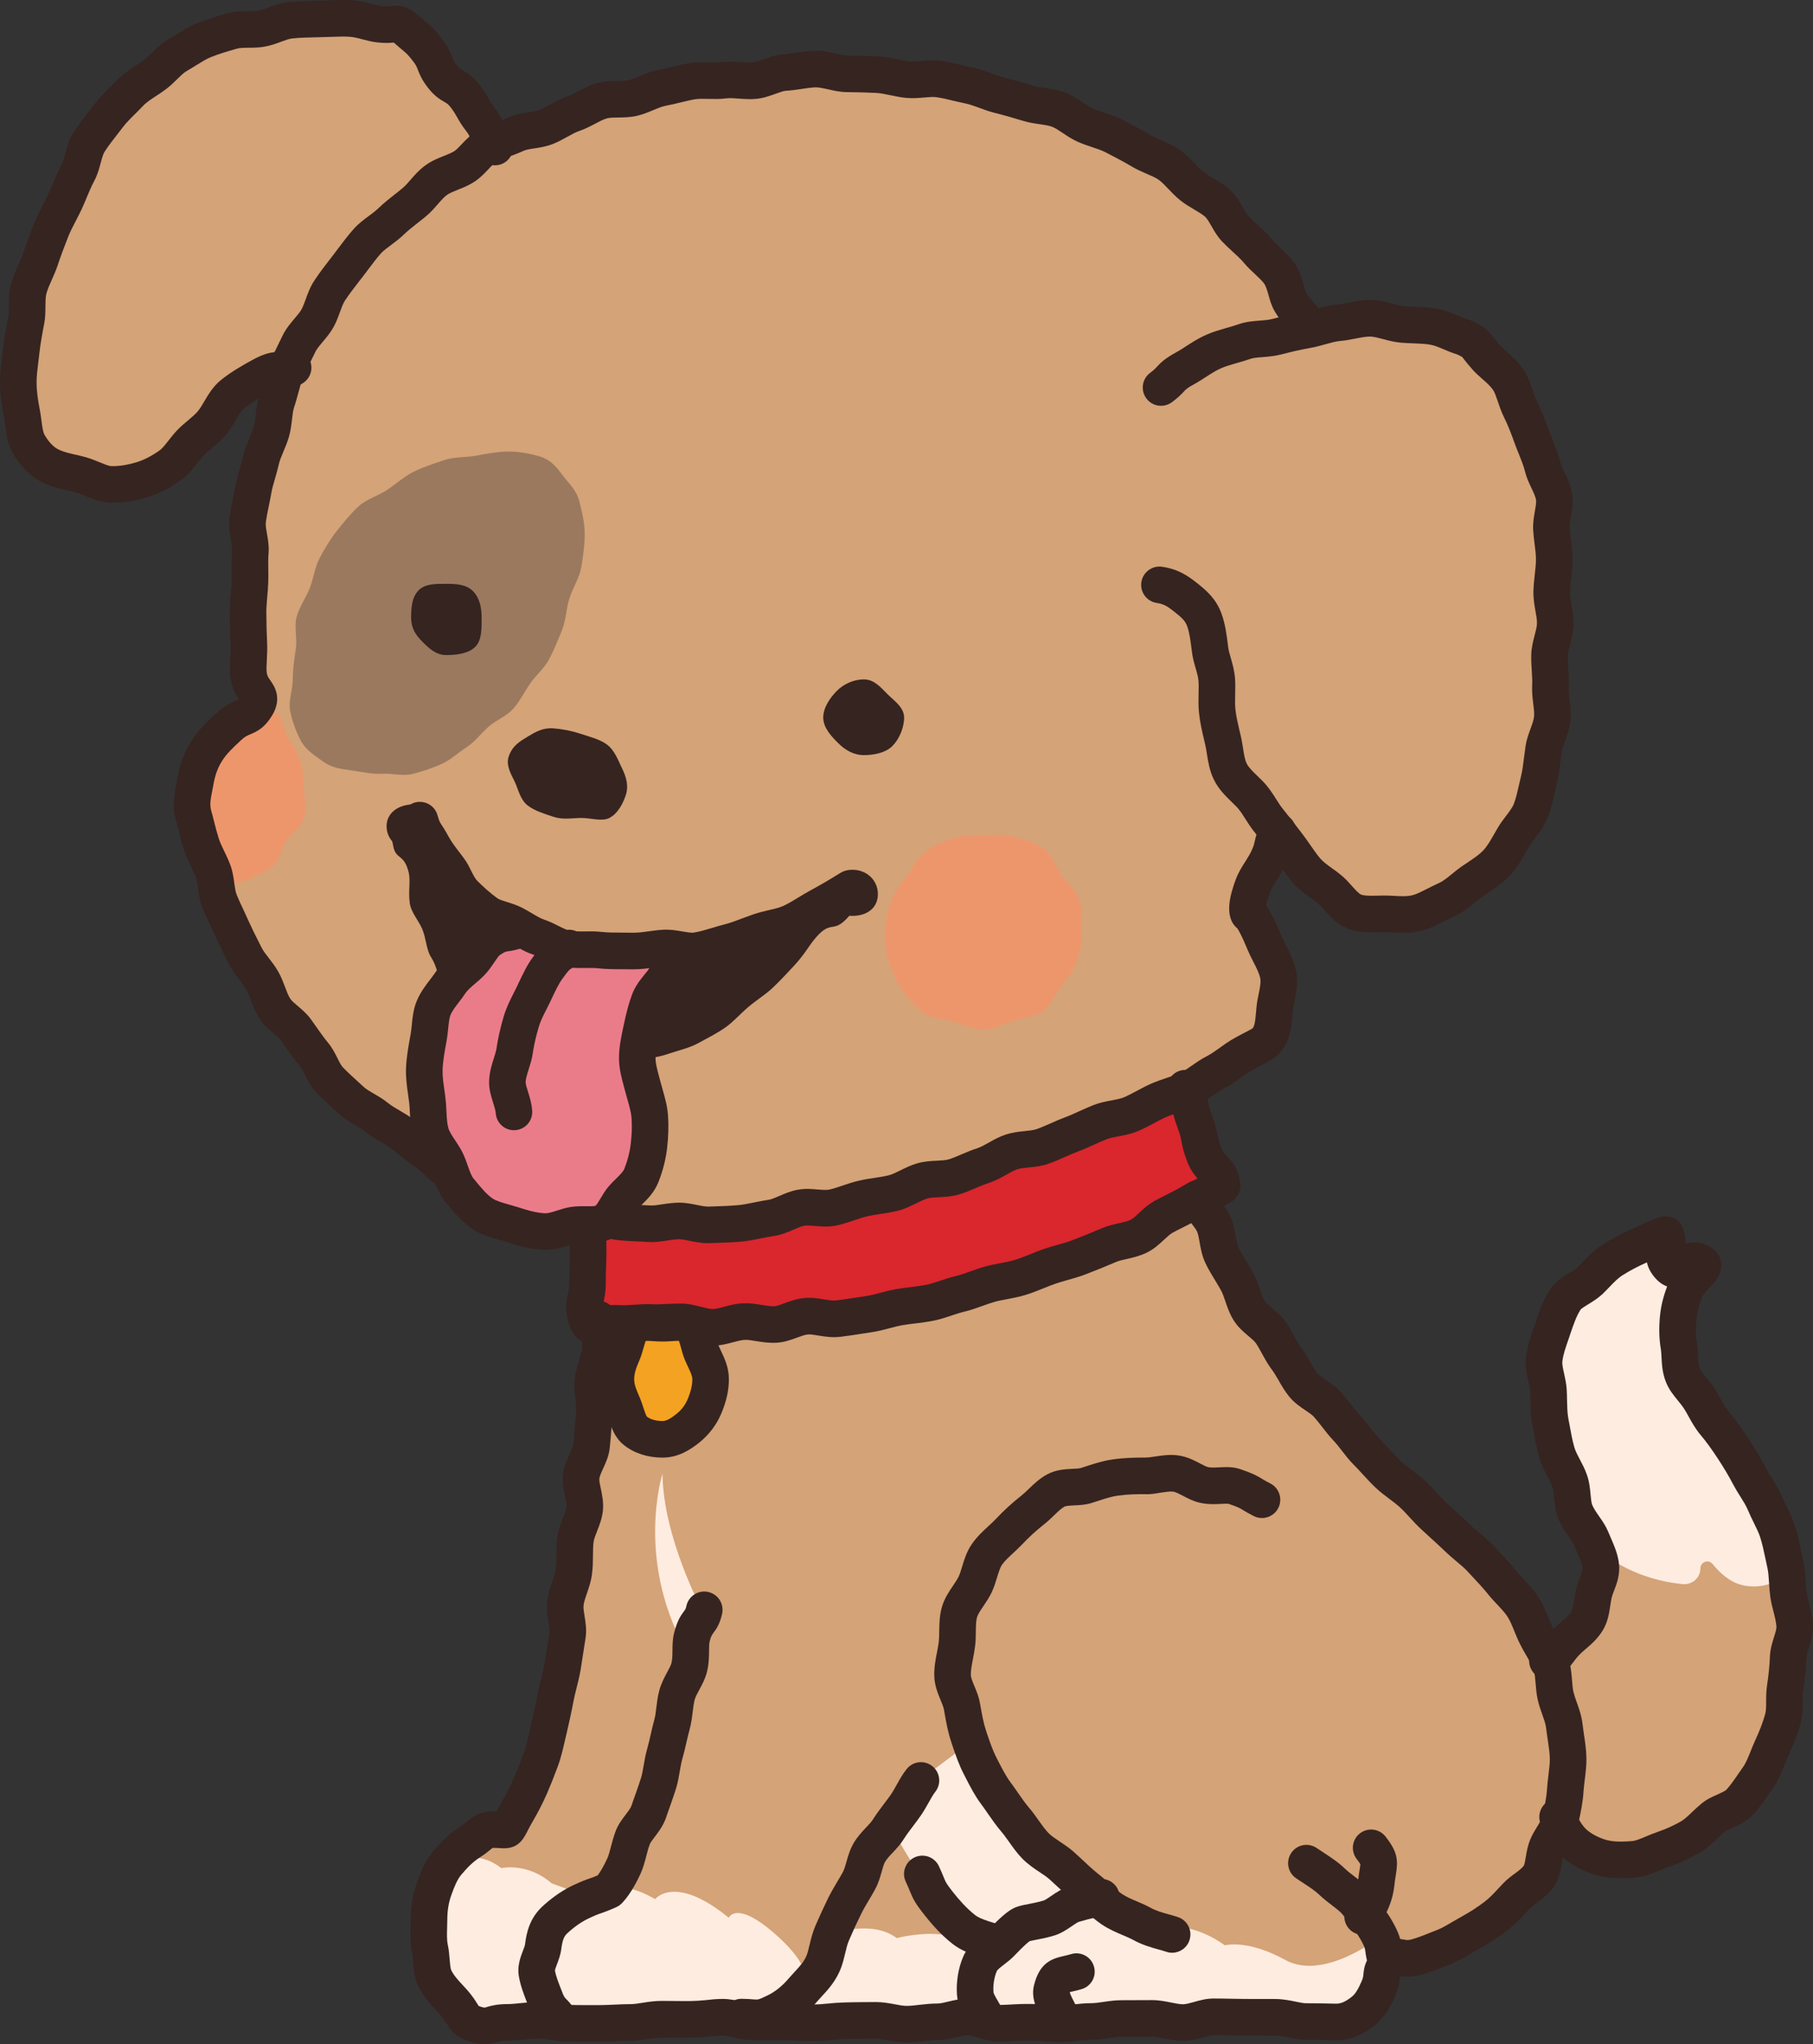 <?xml version="1.0" encoding="UTF-8" standalone="no"?>
<!-- Created with Inkscape (http://www.inkscape.org/) -->

<svg
   version="1.1"
   id="svg1"
   width="440.602"
   height="496.703"
   viewBox="0 0 440.602 496.703"
   xmlns="http://www.w3.org/2000/svg"
   xmlns:svg="http://www.w3.org/2000/svg">
  <rect x="0" y="0" width="440.602" height="496.703" fill="#333333" stroke="none"/>
  <defs
     id="defs1" />
  <g
     id="g1"
     transform="translate(-1466.64,-2170.75)">
    <path
       id="path2"
       d="M 2666.667,2962.96 H 0 V 7.4074e-5 H 2666.667 V 2962.96"
       style="display:none;fill:#fef5e6;fill-opacity:1;fill-rule:nonzero;stroke:none;stroke-width:0.133" />
    <path
       id="path316"
       d="m 1587.64,2205.92 -19.267,-24.947 -14.427,-5.147 h -21.64 l -21.64,4.907 -12.24,10.133 -12.093,19.4 -13.88,36.413 v 26.293 l 5.227,6.88 8.253,7.787 h 9.787 l 6.027,-1.2 5.68,-2.893 5.6,-8 6.467,-4.453 18.187,-11.653 -6.787,20.413 -1.84,23 -2.467,22.187 2.467,11.04 -9.56,12.747 -5.92,10.453 0.973,12.24 13.813,34.387 18.893,26.813 15.667,13.64 10.427,3.907 5.067,8.933 11.24,8.413 12.987,2.84 5.867,-1.76 1.147,22.253 6.28,4.587 -6.28,16.027 v 17.253 l -3.48,22.293 -4.36,29.493 -2.973,13.853 -3.253,8.947 -4.72,9.133 -3.427,2.6 h -5.667 l -5.333,4.893 -1.36,4.32 -1.733,7.853 1.733,9.467 9.027,0.267 32.267,9.267 26.213,4.187 6.24,6.373 27.76,0.867 h 92.24 29.373 l 4.84,-7.24 0.707,-7.92 c 0,0 32.467,-7.147 43.093,-33.4 0,0 16.813,23.427 44.12,-8.627 27.307,-32.053 0,-73.28 0,-73.28 l -4.187,-11.787 -12.307,-14.493 -0.347,-13.48 3.053,-11.24 -9.413,-8 c 0,0 -20.6,4.387 -25.24,26.027 -4.64,21.64 9.16,42.08 9.16,42.08 l 5.787,14.973 -6.4,9.6 -9.293,6.267 c 0,0 -10.547,-17.253 -31.853,-38.653 -21.293,-21.387 -36.707,-37.88 -36.707,-37.88 l -14.08,-31.627 -5.347,-28.44 20.707,-12.067 3,-9.147 -2.093,-12.067 -5.293,-12.12 6.28,-18.587 15.787,17.667 11.573,5.053 16.707,-6.227 16.107,-16.493 5.267,-17.373 0.693,-33.28 v -27.28 c 0,0 -2.573,-32.987 -19.84,-41.48 0,0 -12.88,-6.2 -40.587,-1.427 l -1.413,-7.707 c 0,0 -27.227,-34.747 -49.6,-42.4 -22.36,-7.667 -46.773,-15.387 -75.107,-11.68 -28.333,3.693 -55.36,9.227 -68.333,17.027"
       style="fill:#d4a377;fill-opacity:1;fill-rule:nonzero;stroke:none;stroke-width:0.133" />
    <path
       id="path317"
       d="m 1637.173,2561.76 c 0,0 -9.387,-17.493 -9.533,-32.947 0,0 -6.987,21.92 6.68,44.587 l 2.853,-11.64"
       style="fill:#feece0;fill-opacity:1;fill-rule:nonzero;stroke:none;stroke-width:0.133" />
    <path
       id="path318"
       d="m 1572.933,2626.213 c 0,0 7.04,-8.12 15.547,-1.547 0,0 6.267,-1.48 12.24,3.707 l 10.56,3.827 c 0,0 3.653,-6.373 14.573,0 0,0 4.747,-6.227 17.893,4.52 0,0 1.933,-4.72 12.36,4.947 10.44,9.667 5.227,13.72 5.227,13.72 0,0 -6.653,6.373 -21.973,6.373 -15.333,0 -36.973,0 -36.973,0 l -11.52,-1.547 -8.187,1.547 c 0,0 -11.307,-9.48 -11.72,-14.293 -0.427,-4.827 -0.853,-10.44 -0.853,-10.44 l 2.827,-10.813"
       style="fill:#feece0;fill-opacity:1;fill-rule:nonzero;stroke:none;stroke-width:0.133" />
    <path
       id="path319"
       d="m 1682,2611.76 c 0,0 7.293,18.067 23.96,31.667 l 25.12,-11.227 -16.813,-18.533 -12.307,-19.213 -9.907,7.4 L 1682,2611.76"
       style="fill:#feece0;fill-opacity:1;fill-rule:nonzero;stroke:none;stroke-width:0.133" />
    <path
       id="path320"
       d="m 1706.547,2659.053 v -10.04 l 3.667,-12.293 20.867,-1.627 15.173,4.453 c 0,0 8.013,-3.253 18.067,3.88 0,0 5.413,-1.56 14.693,3.56 9.267,5.12 22.6,-5.32 22.6,-5.32 0,0 8.307,18.16 -15.267,20.093 -23.573,1.933 -41.733,0 -41.733,0 l -38.067,-2.707"
       style="fill:#feece0;fill-opacity:1;fill-rule:nonzero;stroke:none;stroke-width:0.133" />
    <path
       id="path321"
       d="m 1853.787,2546.173 c 0,0 7.56,8.067 21.773,9.48 2.307,0.227 4.32,-1.52 4.32,-3.827 v 0 c 0,-1.573 1.973,-2.28 2.96,-1.053 1.72,2.133 4.147,4.36 7.08,5.093 6.187,1.547 10.627,-2.32 10.627,-2.32 0,0 -6,-31.293 -20.293,-41.733 l -3.333,-5.933 -2.8,-13.48 3.053,-11.24 -5.027,-8 -12.16,2.507 -10.427,8.693 -5.213,13.533 -1.827,12.373 1.827,13.907 9.44,22"
       style="fill:#feece0;fill-opacity:1;fill-rule:nonzero;stroke:none;stroke-width:0.133" />
    <path
       id="path322"
       d="m 1668.667,2640.68 c 0,0 9.733,-3.653 15.907,0.987 0,0 17.4,-4.64 19.68,5.8 l -2.413,12.24 -12.36,2.92 -28.147,-1.893 7.333,-20.053"
       style="fill:#feece0;fill-opacity:1;fill-rule:nonzero;stroke:none;stroke-width:0.133" />
    <path
       id="path323"
       d="m 1760.84,2458.227 -0.48,-5.427 -4.16,-6.693 -2.413,-10.6 -22.827,11.12 -26.027,6.693 -33.747,10.627 -36.867,3.907 -25.813,0.84 2.387,23.707 h 28.947 l 31.347,-1.987 38.893,-9.773 29.587,-8.8 7.36,-4.053 0.533,-0.12 -0.04,-0.147 10.493,-5.76 2.827,-3.533"
       style="fill:#da262d;fill-opacity:1;fill-rule:nonzero;stroke:none;stroke-width:0.133" />
    <path
       id="path324"
       d="m 1597.453,2281.547 c -2.253,-0.6 -4.653,-1.12 -7.52,-1.08 -2.44,0.04 -4.92,0.507 -7.627,1.013 -2.467,0.453 -5.187,0.227 -7.747,1.08 -2.413,0.813 -4.947,1.627 -7.333,2.787 -2.32,1.133 -4.293,2.96 -6.48,4.427 -2.16,1.44 -4.947,2.187 -6.893,3.947 -1.907,1.747 -3.653,3.867 -5.28,5.933 -1.6,2.027 -3.013,4.347 -4.253,6.68 -1.173,2.24 -1.467,4.933 -2.387,7.293 -0.92,2.373 -2.533,4.533 -3.187,6.96 -0.667,2.493 0.147,5.24 -0.2,7.693 -0.387,2.587 -0.747,5.013 -0.747,7.467 -0.013,2.653 -1.107,5.32 -0.653,7.693 0.52,2.64 1.493,5.187 2.613,7.293 1.24,2.333 3.56,3.72 5.587,5.173 1.96,1.4 4.2,1.693 6.933,2.067 2.413,0.333 4.707,0.92 7.173,0.773 2.413,-0.133 5.027,0.64 7.44,0.053 2.333,-0.56 4.76,-1.413 7.053,-2.413 2.187,-0.96 4.04,-2.773 6.16,-4.133 2,-1.293 3.44,-3.333 5.333,-4.987 1.8,-1.573 4.307,-2.467 5.973,-4.36 1.56,-1.787 2.68,-4.027 4.093,-6.12 1.347,-1.96 3.387,-3.613 4.573,-5.84 1.133,-2.093 2.053,-4.44 3.027,-6.773 1.093,-2.627 1.12,-5.453 1.867,-7.853 0.84,-2.747 2.467,-5.12 2.893,-7.56 0.507,-2.867 0.867,-5.627 0.88,-8.08 0.013,-2.96 -0.72,-5.693 -1.28,-8.027 -0.72,-2.96 -2.933,-4.773 -4.293,-6.68 -1.8,-2.547 -3.493,-3.84 -5.72,-4.427"
       style="fill:#9b795f;fill-opacity:1;fill-rule:nonzero;stroke:none;stroke-width:0.133" />
    <path
       id="path325"
       d="m 1807.587,2397.4 c -0.92,0 -1.787,-0.053 -2.573,-0.093 -0.56,-0.04 -1.107,-0.067 -1.627,-0.08 -0.6,0 -1.187,0.013 -1.787,0.027 -2.387,0.053 -5.067,0.12 -7.627,-0.947 -2.427,-1.013 -4.067,-2.853 -5.387,-4.333 -0.56,-0.627 -1.08,-1.213 -1.56,-1.627 -0.573,-0.507 -1.213,-0.947 -1.853,-1.413 -1.453,-1.04 -3.093,-2.227 -4.533,-3.933 -1.04,-1.227 -1.947,-2.533 -2.813,-3.8 -0.587,-0.827 -1.16,-1.68 -1.8,-2.493 -1.467,-1.933 -2.987,-3.893 -4.587,-5.88 -0.827,-1.013 -1.48,-2.067 -2.133,-3.08 -0.68,-1.08 -1.333,-2.107 -2.04,-2.853 -0.413,-0.427 -0.84,-0.84 -1.267,-1.253 -1.533,-1.493 -3.28,-3.187 -4.413,-5.573 -1,-2.093 -1.333,-4.227 -1.64,-6.107 -0.107,-0.72 -0.227,-1.453 -0.387,-2.16 l -0.333,-1.44 c -0.48,-2.04 -0.973,-4.147 -1.2,-6.427 -0.173,-1.627 -0.133,-3.173 -0.107,-4.653 0.027,-1.067 0.053,-2.08 -0.013,-3 -0.053,-0.96 -0.373,-2.053 -0.707,-3.213 -0.36,-1.227 -0.72,-2.507 -0.893,-3.933 l -0.04,-0.32 c -0.293,-2.333 -0.547,-4.347 -1.133,-5.96 -0.453,-1.24 -1.293,-2.04 -3.12,-3.48 -1.587,-1.253 -2.52,-1.867 -4.24,-2.12 -2.427,-0.347 -4.107,-2.6 -3.76,-5.027 0.347,-2.427 2.627,-4.12 5.027,-3.773 3.947,0.573 6.347,2.253 8.48,3.947 2.4,1.893 4.667,3.88 5.947,7.387 0.947,2.573 1.28,5.173 1.613,7.933 l 0.04,0.32 c 0.093,0.733 0.347,1.627 0.627,2.573 0.427,1.493 0.907,3.173 1.04,5.08 0.08,1.307 0.053,2.573 0.027,3.787 -0.027,1.267 -0.053,2.467 0.053,3.56 0.173,1.707 0.587,3.44 1.013,5.28 l 0.36,1.52 c 0.2,0.907 0.347,1.827 0.493,2.733 0.213,1.413 0.427,2.747 0.867,3.667 0.453,0.947 1.44,1.907 2.587,3.013 0.507,0.493 1.027,1 1.52,1.507 1.307,1.387 2.267,2.893 3.107,4.227 0.533,0.84 1.04,1.627 1.547,2.253 1.653,2.053 3.213,4.08 4.733,6.067 0.707,0.933 1.373,1.88 2.027,2.827 0.8,1.147 1.547,2.227 2.32,3.147 0.72,0.853 1.787,1.627 2.92,2.44 0.813,0.573 1.653,1.187 2.48,1.893 0.92,0.8 1.707,1.68 2.387,2.453 0.76,0.84 1.613,1.8 2.16,2.027 0.827,0.347 2.44,0.307 4,0.28 0.707,-0.027 1.4,-0.04 2.093,-0.027 0.653,0 1.333,0.04 2.04,0.08 1.6,0.093 3.12,0.173 4.467,-0.187 0.973,-0.253 2.213,-0.893 3.533,-1.56 0.893,-0.453 1.827,-0.92 2.787,-1.36 1.067,-0.48 2.107,-1.32 3.2,-2.227 0.773,-0.627 1.52,-1.24 2.307,-1.787 0.507,-0.347 1.013,-0.68 1.507,-1.013 1.52,-1.013 2.827,-1.893 3.787,-2.92 0.987,-1.053 1.747,-2.387 2.627,-3.933 0.307,-0.56 0.627,-1.107 0.96,-1.653 0.613,-1.04 1.293,-1.92 1.947,-2.787 0.8,-1.04 1.547,-2.04 1.907,-2.947 0.52,-1.373 0.88,-2.987 1.267,-4.693 0.16,-0.72 0.333,-1.453 0.507,-2.187 0.32,-1.28 0.493,-2.747 0.68,-4.28 0.12,-0.96 0.24,-1.92 0.387,-2.893 0.24,-1.56 0.76,-2.973 1.213,-4.213 0.4,-1.093 0.773,-2.133 0.853,-2.973 0.08,-0.8 -0.053,-1.853 -0.187,-2.973 -0.173,-1.373 -0.36,-2.907 -0.28,-4.56 0.067,-1.04 -0.013,-2.2 -0.08,-3.427 -0.093,-1.307 -0.173,-2.667 -0.133,-4.107 0.053,-1.72 0.467,-3.293 0.827,-4.667 0.28,-1.08 0.547,-2.093 0.56,-2.893 0.013,-0.813 -0.16,-1.827 -0.36,-2.92 -0.253,-1.4 -0.533,-3 -0.507,-4.72 0.027,-1.467 0.187,-2.867 0.333,-4.227 0.133,-1.2 0.267,-2.333 0.28,-3.427 0.027,-1.267 -0.147,-2.6 -0.333,-4.013 -0.133,-1.093 -0.267,-2.173 -0.333,-3.24 -0.107,-1.773 0.173,-3.373 0.427,-4.787 0.173,-1 0.347,-2.027 0.267,-2.6 -0.12,-0.827 -0.613,-1.84 -1.12,-2.92 -0.547,-1.147 -1.16,-2.453 -1.533,-3.92 -0.36,-1.453 -0.92,-2.84 -1.507,-4.307 -0.333,-0.8 -0.653,-1.587 -0.933,-2.373 -0.84,-2.333 -1.68,-4.573 -2.653,-6.52 -0.693,-1.387 -1.147,-2.733 -1.547,-3.92 -0.373,-1.107 -0.72,-2.133 -1.107,-2.72 -0.68,-1.027 -1.667,-1.893 -2.72,-2.8 -0.76,-0.68 -1.56,-1.373 -2.28,-2.187 -1.053,-1.187 -1.68,-1.973 -2.133,-2.573 -0.173,-0.227 -0.307,-0.4 -0.44,-0.547 -0.053,-0.027 -0.333,-0.2 -1.16,-0.587 -1.253,-0.387 -2.373,-0.853 -3.373,-1.28 -1.16,-0.493 -2.173,-0.92 -3.08,-1.08 -1.307,-0.24 -2.72,-0.293 -4.213,-0.347 -1.067,-0.04 -2.107,-0.08 -3.147,-0.173 -1.573,-0.147 -3.027,-0.533 -4.307,-0.88 -1.147,-0.307 -2.187,-0.573 -3.027,-0.6 -1.093,0 -2.347,0.24 -3.667,0.507 -1.173,0.227 -2.387,0.467 -3.68,0.573 -1.12,0.107 -2.347,0.453 -3.64,0.813 -1.12,0.32 -2.293,0.653 -3.56,0.867 -2.173,0.387 -4.453,0.893 -7.147,1.6 -1.613,0.413 -3.16,0.533 -4.507,0.64 -1.133,0.08 -2.213,0.173 -2.893,0.413 -1.16,0.4 -2.32,0.733 -3.453,1.053 -1.373,0.4 -2.667,0.773 -3.667,1.213 -1.347,0.587 -2.6,1.413 -3.827,2.2 -0.907,0.587 -1.76,1.147 -2.587,1.6 -1.88,1.013 -2.173,1.333 -2.667,1.867 -0.56,0.6 -1.32,1.427 -2.92,2.613 -1.987,1.453 -4.76,1.04 -6.213,-0.933 -1.467,-1.973 -1.04,-4.76 0.933,-6.213 0.92,-0.693 1.253,-1.04 1.667,-1.493 1.04,-1.133 2.013,-2.053 4.947,-3.653 0.64,-0.347 1.307,-0.787 2,-1.24 1.44,-0.933 3.08,-2 5.08,-2.88 1.56,-0.693 3.213,-1.16 4.8,-1.627 0.973,-0.267 1.987,-0.56 2.973,-0.907 1.787,-0.627 3.573,-0.76 5.147,-0.88 1.08,-0.08 2.093,-0.16 2.933,-0.373 2.947,-0.773 5.453,-1.333 7.88,-1.76 0.813,-0.133 1.707,-0.387 2.667,-0.653 1.547,-0.44 3.32,-0.947 5.28,-1.12 0.813,-0.067 1.747,-0.253 2.733,-0.44 1.6,-0.32 3.427,-0.68 5.4,-0.68 h 0.013 c 1.973,0 3.747,0.48 5.32,0.907 1.027,0.28 1.987,0.547 2.8,0.613 0.867,0.08 1.76,0.107 2.64,0.147 1.68,0.053 3.573,0.12 5.52,0.48 1.867,0.347 3.493,1.027 4.933,1.64 0.933,0.4 1.827,0.773 2.693,1.013 0.24,0.067 0.48,0.16 0.72,0.267 2.853,1.36 3.613,1.947 5.12,3.88 0.373,0.48 0.88,1.133 1.747,2.107 0.347,0.387 0.907,0.88 1.493,1.4 1.307,1.133 2.92,2.547 4.267,4.56 1.04,1.573 1.627,3.293 2.133,4.827 0.333,1 0.653,1.947 1.067,2.76 1.187,2.373 2.12,4.893 3.053,7.467 0.253,0.693 0.533,1.373 0.813,2.067 0.667,1.613 1.4,3.44 1.907,5.507 0.16,0.6 0.533,1.413 0.947,2.267 0.693,1.467 1.56,3.293 1.867,5.427 0.293,1.987 -0.027,3.813 -0.307,5.427 -0.173,1.013 -0.347,1.987 -0.307,2.72 0.053,0.867 0.173,1.747 0.293,2.64 0.2,1.587 0.44,3.387 0.4,5.32 -0.027,1.493 -0.187,2.893 -0.333,4.253 -0.147,1.187 -0.267,2.32 -0.28,3.36 -0.013,0.88 0.173,1.92 0.36,3.027 0.253,1.387 0.533,2.973 0.507,4.653 -0.04,1.853 -0.467,3.507 -0.853,4.973 -0.267,1.013 -0.52,1.973 -0.533,2.693 -0.04,1.027 0.027,2.107 0.107,3.267 0.093,1.44 0.187,2.92 0.093,4.48 -0.04,0.853 0.08,1.88 0.213,2.973 0.187,1.467 0.387,3.147 0.227,4.907 -0.187,1.973 -0.813,3.68 -1.36,5.187 -0.347,0.947 -0.667,1.827 -0.773,2.52 -0.133,0.867 -0.24,1.733 -0.347,2.587 -0.213,1.747 -0.427,3.547 -0.867,5.347 -0.173,0.68 -0.32,1.347 -0.467,2.013 -0.44,1.947 -0.893,3.96 -1.653,5.933 -0.813,2.107 -2.04,3.72 -3.133,5.147 -0.533,0.707 -1.027,1.36 -1.4,1.96 -0.293,0.493 -0.573,0.987 -0.853,1.48 -1.013,1.787 -2.147,3.787 -3.84,5.6 -1.667,1.787 -3.533,3.04 -5.347,4.253 -0.467,0.307 -0.92,0.613 -1.387,0.933 -0.587,0.413 -1.16,0.88 -1.733,1.36 -1.44,1.173 -3.067,2.507 -5.2,3.467 -0.84,0.36 -1.627,0.773 -2.4,1.16 -1.667,0.853 -3.4,1.733 -5.267,2.227 -1.667,0.453 -3.24,0.573 -4.693,0.573"
       style="fill:#362421;fill-opacity:1;fill-rule:nonzero;stroke:none;stroke-width:0.133" />
    <path
       id="path326"
       d="m 1494.107,2292.893 c -0.267,0 -0.533,0 -0.8,-0.013 -2.173,-0.08 -4.093,-0.867 -5.787,-1.573 -0.867,-0.36 -1.68,-0.693 -2.467,-0.907 -0.6,-0.173 -1.253,-0.32 -1.907,-0.467 -1.773,-0.4 -3.787,-0.867 -5.907,-1.84 -2.933,-1.36 -5.44,-3.773 -7.44,-7.173 -1.293,-2.2 -1.6,-4.587 -1.88,-6.68 -0.093,-0.707 -0.187,-1.427 -0.32,-2.16 -0.48,-2.48 -0.947,-5.16 -0.96,-8.307 -0.013,-2.12 0.24,-4.187 0.493,-6.187 0.08,-0.627 0.16,-1.267 0.227,-1.907 0.307,-2.76 0.8,-5.427 1.28,-7.88 0.147,-0.72 0.147,-1.667 0.147,-2.667 0.013,-1.613 0.027,-3.427 0.547,-5.36 0.453,-1.693 1.12,-3.187 1.76,-4.627 0.44,-0.987 0.853,-1.907 1.147,-2.8 0.733,-2.173 1.573,-4.467 2.747,-7.427 0.64,-1.64 1.413,-3.12 2.16,-4.547 0.44,-0.853 0.893,-1.693 1.293,-2.573 0.387,-0.853 0.747,-1.707 1.107,-2.56 0.627,-1.52 1.293,-3.107 2.133,-4.667 0.333,-0.627 0.587,-1.573 0.853,-2.573 0.427,-1.573 0.907,-3.347 1.96,-5.04 1.12,-1.773 2.347,-3.347 3.533,-4.88 0.44,-0.56 0.867,-1.107 1.28,-1.653 1.293,-1.72 2.76,-3.173 4.053,-4.453 0.533,-0.533 1.067,-1.053 1.56,-1.573 1.587,-1.68 3.333,-2.813 4.867,-3.813 0.64,-0.427 1.267,-0.827 1.84,-1.267 0.587,-0.44 1.2,-1.04 1.84,-1.667 1.133,-1.12 2.427,-2.4 4.133,-3.36 0.667,-0.373 1.32,-0.787 1.973,-1.2 1.507,-0.933 3.04,-1.893 4.827,-2.64 2.36,-0.973 4.72,-1.653 7.013,-2.32 l 0.333,-0.107 c 1.907,-0.547 3.693,-0.56 5.267,-0.56 0.92,-0.013 1.773,-0.013 2.4,-0.133 0.733,-0.133 1.6,-0.453 2.507,-0.787 1.413,-0.52 3.013,-1.12 4.84,-1.293 2.28,-0.24 4.44,-0.28 6.533,-0.32 l 1.013,-0.027 c 0.733,-0.013 1.467,-0.04 2.187,-0.067 1.773,-0.067 3.6,-0.133 5.333,-0.053 2.04,0.093 3.84,0.573 5.293,0.96 0.8,0.213 1.573,0.413 2.107,0.467 1.173,0.147 1.813,0.08 2.427,0.013 2.373,-0.253 4.187,0.067 6.827,2.413 0.667,0.6 1.187,1.027 1.613,1.387 1.44,1.213 2.213,1.893 4.013,4.24 1.493,1.933 2.013,3.293 2.4,4.28 0.28,0.733 0.427,1.133 1.12,2.04 0.56,0.72 0.813,0.867 1.48,1.253 1.027,0.587 2.427,1.4 4.04,3.507 1.293,1.68 1.853,2.667 2.333,3.547 0.413,0.72 0.72,1.28 1.613,2.44 1.56,2.027 2.04,3.493 2.387,4.573 0.227,0.733 0.333,1.067 0.96,1.853 1.493,1.947 1.133,4.733 -0.813,6.24 -1.933,1.493 -4.733,1.133 -6.227,-0.8 -1.573,-2.027 -2.04,-3.507 -2.387,-4.573 -0.24,-0.733 -0.347,-1.067 -0.96,-1.867 -1.293,-1.68 -1.84,-2.667 -2.333,-3.547 -0.4,-0.72 -0.72,-1.28 -1.6,-2.44 -0.56,-0.72 -0.813,-0.867 -1.48,-1.253 -1.013,-0.587 -2.413,-1.4 -4.04,-3.507 -1.493,-1.933 -2.013,-3.293 -2.4,-4.28 -0.28,-0.733 -0.427,-1.133 -1.12,-2.04 -1.307,-1.68 -1.6,-1.933 -2.707,-2.853 -0.48,-0.4 -1.053,-0.88 -1.813,-1.56 -0.08,-0.08 -0.147,-0.133 -0.213,-0.187 -0.84,0.08 -2.173,0.187 -4.147,-0.053 -1.173,-0.133 -2.28,-0.427 -3.347,-0.707 -1.213,-0.32 -2.347,-0.613 -3.453,-0.667 -1.36,-0.067 -2.92,-0.013 -4.573,0.053 -0.76,0.027 -1.533,0.053 -2.307,0.067 l -1.04,0.027 c -1.92,0.04 -3.907,0.08 -5.84,0.28 -0.693,0.067 -1.64,0.413 -2.653,0.787 -1.147,0.427 -2.467,0.92 -3.933,1.187 -1.413,0.267 -2.773,0.28 -3.973,0.28 -1.107,0.013 -2.147,0.013 -2.853,0.227 l -0.333,0.093 c -2.067,0.6 -4.2,1.213 -6.093,2 -1.093,0.453 -2.267,1.187 -3.507,1.96 -0.773,0.48 -1.533,0.96 -2.32,1.4 -0.68,0.387 -1.453,1.147 -2.28,1.96 -0.773,0.76 -1.653,1.627 -2.693,2.413 -0.747,0.56 -1.533,1.093 -2.36,1.627 -1.227,0.8 -2.4,1.56 -3.253,2.467 -0.573,0.613 -1.173,1.2 -1.787,1.813 -1.173,1.16 -2.293,2.267 -3.187,3.453 -0.44,0.587 -0.907,1.187 -1.373,1.787 -1.053,1.347 -2.147,2.747 -3.027,4.147 -0.333,0.547 -0.613,1.547 -0.893,2.6 -0.36,1.387 -0.787,2.947 -1.613,4.493 -0.64,1.173 -1.173,2.48 -1.76,3.867 -0.4,0.96 -0.8,1.92 -1.24,2.88 -0.467,1 -0.973,1.973 -1.48,2.947 -0.667,1.293 -1.307,2.507 -1.787,3.72 -1.107,2.787 -1.893,4.933 -2.56,6.947 -0.44,1.307 -0.96,2.493 -1.467,3.627 -0.533,1.173 -1.027,2.28 -1.293,3.307 -0.227,0.813 -0.227,1.933 -0.24,3.107 0,1.307 -0.013,2.787 -0.32,4.32 -0.44,2.28 -0.893,4.72 -1.16,7.147 -0.08,0.693 -0.16,1.36 -0.24,2.027 -0.227,1.8 -0.44,3.507 -0.427,5.04 0.013,2.4 0.387,4.533 0.8,6.693 0.173,0.907 0.293,1.8 0.4,2.667 0.187,1.387 0.36,2.693 0.733,3.333 1.067,1.813 2.24,3.027 3.507,3.613 1.267,0.587 2.653,0.893 4.133,1.227 0.827,0.187 1.613,0.373 2.373,0.587 1.267,0.36 2.413,0.827 3.427,1.253 1,0.413 2.147,0.88 2.72,0.907 1.8,0.067 3.853,-0.24 6.133,-0.92 1.72,-0.507 3.573,-1.44 5.52,-2.787 0.76,-0.507 1.52,-1.493 2.347,-2.547 0.613,-0.773 1.24,-1.587 2,-2.387 0.92,-0.973 1.907,-1.8 2.787,-2.533 0.947,-0.8 1.827,-1.547 2.4,-2.267 0.507,-0.64 0.987,-1.453 1.493,-2.32 1,-1.693 2.133,-3.6 3.96,-5.093 2.667,-2.16 5.507,-3.72 7.587,-4.867 3.093,-1.72 4.693,-1.933 6.467,-2.04 0.693,-0.04 1.187,-0.08 2.24,-0.4 2.347,-0.72 4.84,0.587 5.56,2.92 0.733,2.347 -0.587,4.84 -2.92,5.573 -2.093,0.64 -3.387,0.72 -4.347,0.773 -0.787,0.053 -1.12,0.067 -2.707,0.947 -1.787,0.987 -4.227,2.333 -6.28,4 -0.587,0.48 -1.253,1.613 -1.907,2.707 -0.6,1.027 -1.293,2.2 -2.16,3.307 -1.133,1.427 -2.48,2.56 -3.667,3.56 -0.76,0.64 -1.48,1.24 -2.053,1.84 -0.52,0.547 -0.987,1.16 -1.453,1.76 -1.147,1.453 -2.427,3.107 -4.307,4.4 -2.707,1.867 -5.413,3.213 -8.04,3.987 -2.893,0.853 -5.64,1.28 -8.173,1.28"
       style="fill:#362421;fill-opacity:1;fill-rule:nonzero;stroke:none;stroke-width:0.133" />
    <path
       id="path327"
       d="m 1583.693,2320.867 c 0,2.493 0.08,5.427 -1.56,7.053 -1.627,1.64 -4.56,2 -7.053,2 -2.493,0 -4.173,-1.627 -5.8,-3.253 -1.64,-1.64 -2.733,-3.307 -2.733,-5.8 0,-2.493 0.2,-5.067 1.84,-6.707 1.627,-1.627 4.2,-1.547 6.693,-1.547 2.493,0 4.853,0.12 6.493,1.76 1.627,1.627 2.12,4 2.12,6.493"
       style="fill:#362421;fill-opacity:1;fill-rule:nonzero;stroke:none;stroke-width:0.133" />
    <path
       id="path328"
       d="m 1686.36,2345.107 c 0,2.507 -1.227,5.28 -2.853,6.92 -1.64,1.627 -4.427,2.2 -6.92,2.2 -2.493,0 -4.587,-1.253 -6.227,-2.893 -1.627,-1.627 -3.653,-3.72 -3.653,-6.227 0,-2.493 1.72,-4.893 3.347,-6.533 1.64,-1.627 4.04,-2.747 6.533,-2.747 2.493,0 4.093,1.933 5.72,3.573 1.64,1.627 4.053,3.213 4.053,5.707"
       style="fill:#362421;fill-opacity:1;fill-rule:nonzero;stroke:none;stroke-width:0.133" />
    <path
       id="path329"
       d="m 1618.747,2363.867 c -0.693,2.093 -1.933,4.56 -4.04,5.64 -1.827,0.92 -4.493,-0.04 -6.907,-0.013 -2.093,0.027 -4.387,0.48 -6.613,-0.267 -2.24,-0.733 -4.587,-1.453 -6.253,-2.72 -1.933,-1.467 -2.333,-4.067 -3.24,-5.893 -1.067,-2.133 -2.133,-4.067 -1.387,-6.16 0.92,-2.6 2.8,-3.64 4.533,-4.693 1.867,-1.133 3.733,-2.227 6.24,-2.04 2.093,0.147 4.413,0.587 6.76,1.36 2.24,0.733 4.667,1.333 6.333,2.6 1.92,1.467 2.733,3.933 3.64,5.76 1.053,2.133 1.627,4.32 0.933,6.427"
       style="fill:#362421;fill-opacity:1;fill-rule:nonzero;stroke:none;stroke-width:0.133" />
    <path
       id="path330"
       d="m 1613.373,2489.787 h 0.027 z m 26.493,7.92 c -1.947,0 -3.653,-0.44 -5.16,-0.84 -0.933,-0.253 -1.827,-0.48 -2.427,-0.493 -1.187,-0.027 -2.36,0.04 -3.48,0.107 -1.387,0.067 -2.813,0.147 -4.227,0.08 -1.213,-0.067 -2.467,0.027 -3.667,0.107 -1.333,0.093 -2.72,0.187 -4.093,0.08 -1.173,-0.08 -2.107,0.107 -3.107,0.32 -1.707,0.373 -6.907,1.493 -8.813,-4.64 -1.013,-3.267 -0.733,-5.187 -0.28,-7.173 0.187,-0.8 0.347,-1.493 0.347,-2.667 0,-2.187 0.053,-3.28 0.093,-4.373 0.04,-0.987 0.08,-1.987 0.08,-3.987 0,-1.773 -0.12,-2.587 -0.253,-3.547 -0.16,-1.12 -0.347,-2.4 -0.347,-4.8 0,-2.453 1.987,-4.453 4.44,-4.453 2.453,0 4.453,2 4.453,4.453 0,1.76 0.12,2.587 0.253,3.533 0.16,1.133 0.347,2.4 0.347,4.813 0,2.187 -0.053,3.28 -0.093,4.36 -0.04,1 -0.08,2 -0.08,4 0,2.173 -0.333,3.6 -0.56,4.64 -0.093,0.373 -0.16,0.653 -0.187,0.893 1.16,-0.2 2.64,-0.373 4.373,-0.24 0.747,0.053 1.76,-0.013 2.84,-0.08 1.373,-0.093 2.933,-0.2 4.653,-0.12 0.987,0.053 2.147,-0.013 3.36,-0.08 1.24,-0.067 2.64,-0.12 4.107,-0.107 1.653,0.027 3.173,0.427 4.52,0.773 1.08,0.28 2.107,0.547 2.907,0.547 0.013,0 0.027,0 0.04,0 0.653,0 1.6,-0.253 2.613,-0.52 1.413,-0.387 3.013,-0.813 4.827,-0.88 1.6,-0.053 3.107,0.2 4.44,0.413 1.133,0.187 2.213,0.36 3.067,0.307 0.587,-0.04 1.533,-0.387 2.453,-0.733 1.413,-0.52 3.013,-1.107 4.88,-1.267 1.76,-0.16 3.36,0.107 4.787,0.347 1.067,0.173 2.067,0.347 2.773,0.253 1.52,-0.173 3.053,-0.413 4.6,-0.653 0.933,-0.147 1.867,-0.293 2.8,-0.427 1.067,-0.147 2.213,-0.453 3.427,-0.773 1.227,-0.333 2.493,-0.667 3.88,-0.907 1.147,-0.2 2.307,-0.333 3.48,-0.48 1.36,-0.173 2.667,-0.333 3.893,-0.587 1.053,-0.213 2.173,-0.587 3.36,-0.987 1.2,-0.4 2.44,-0.813 3.8,-1.133 1.08,-0.253 2.213,-0.667 3.413,-1.093 1.16,-0.427 2.36,-0.853 3.667,-1.213 1.267,-0.347 2.493,-0.573 3.68,-0.8 1.28,-0.24 2.48,-0.467 3.573,-0.813 1.187,-0.36 2.4,-0.853 3.667,-1.36 1.08,-0.44 2.173,-0.88 3.28,-1.267 1.133,-0.387 2.293,-0.72 3.453,-1.04 1.293,-0.36 2.52,-0.707 3.64,-1.147 2.467,-0.96 4.68,-1.84 6.867,-2.787 1.48,-0.653 2.973,-0.987 4.293,-1.293 1.107,-0.24 2.16,-0.48 2.893,-0.84 0.573,-0.28 1.307,-0.96 2.08,-1.693 1.067,-0.987 2.28,-2.12 3.867,-2.973 0.893,-0.493 1.813,-0.947 2.733,-1.413 1.333,-0.667 2.6,-1.307 3.8,-2.027 1.133,-0.68 2.427,-1.307 3.68,-1.907 0.027,-0.027 0.067,-0.04 0.093,-0.053 -0.827,-0.907 -1.787,-2.173 -2.533,-4.133 -0.88,-2.333 -1.133,-3.64 -1.36,-4.8 -0.173,-0.96 -0.32,-1.707 -0.933,-3.307 -0.88,-2.32 -1.133,-3.627 -1.347,-4.787 -0.187,-0.947 -0.333,-1.707 -0.947,-3.307 -0.867,-2.293 0.28,-4.867 2.573,-5.733 2.307,-0.867 4.867,0.28 5.733,2.573 0.88,2.32 1.147,3.627 1.36,4.787 0.187,0.96 0.333,1.707 0.947,3.307 0.88,2.333 1.133,3.64 1.347,4.8 0.187,0.947 0.333,1.707 0.933,3.307 0.32,0.853 0.653,1.173 1.307,1.84 1.173,1.187 2.96,2.987 3.32,6.893 0.147,1.627 -0.613,3.2 -1.973,4.107 -1.413,0.947 -3.067,1.733 -4.653,2.507 -1.12,0.547 -2.187,1.053 -2.973,1.533 -1.48,0.88 -2.96,1.627 -4.387,2.347 -0.84,0.413 -1.68,0.84 -2.493,1.28 -0.573,0.32 -1.28,0.973 -2.027,1.667 -1.16,1.08 -2.48,2.32 -4.253,3.173 -1.667,0.813 -3.347,1.2 -4.827,1.533 -1.027,0.227 -1.987,0.44 -2.693,0.76 -2.333,1.013 -4.627,1.92 -7.187,2.92 -1.533,0.6 -3.04,1.013 -4.48,1.427 -0.987,0.28 -1.973,0.547 -2.92,0.88 -0.987,0.333 -1.933,0.72 -2.893,1.107 -1.387,0.56 -2.827,1.147 -4.36,1.613 -1.573,0.493 -3.08,0.773 -4.547,1.053 -1.067,0.2 -2.08,0.387 -3,0.64 -0.96,0.267 -1.947,0.627 -2.987,1 -1.387,0.493 -2.813,1.013 -4.373,1.387 -0.96,0.227 -1.96,0.56 -3.027,0.907 -1.387,0.467 -2.827,0.96 -4.4,1.28 -1.587,0.32 -3.12,0.507 -4.6,0.693 -1.027,0.12 -2.053,0.24 -3.053,0.413 -0.987,0.173 -2.013,0.453 -3.107,0.733 -1.413,0.373 -2.867,0.76 -4.44,0.987 -0.907,0.133 -1.8,0.28 -2.693,0.413 -1.667,0.253 -3.32,0.52 -4.947,0.707 -1.947,0.213 -3.707,-0.067 -5.253,-0.32 -0.987,-0.173 -1.92,-0.32 -2.56,-0.267 -0.68,0.053 -1.6,0.4 -2.587,0.76 -1.44,0.533 -3.08,1.133 -4.973,1.253 -1.867,0.107 -3.547,-0.16 -5.04,-0.4 -1.013,-0.173 -2,-0.333 -2.707,-0.293 -0.8,0.027 -1.787,0.293 -2.84,0.573 -1.427,0.373 -3.04,0.813 -4.827,0.827 -0.04,0 -0.08,0 -0.12,0"
       style="fill:#362421;fill-opacity:1;fill-rule:nonzero;stroke:none;stroke-width:0.133" />
    <path
       id="path331"
       d="m 1584.467,2667.453 c -0.893,0 -1.933,-0.147 -3.253,-0.52 -3.64,-1.027 -4.867,-2.613 -6.093,-4.573 -0.387,-0.627 -0.787,-1.267 -1.533,-2.12 -0.28,-0.32 -0.587,-0.64 -0.907,-0.987 -1.373,-1.48 -3.08,-3.32 -4.307,-5.773 -1,-1.973 -1.16,-4.053 -1.307,-5.893 -0.067,-0.907 -0.147,-1.76 -0.293,-2.48 -0.48,-2.2 -0.413,-4.333 -0.36,-6.4 0.027,-0.56 0.04,-1.133 0.04,-1.72 0.04,-3.147 0.493,-5.867 1.427,-8.533 0.92,-2.64 2,-5.44 4.04,-7.88 2.173,-2.613 4.28,-4.547 6.427,-5.92 0.907,-0.587 1.467,-1.053 1.973,-1.453 2.013,-1.653 3.547,-2.453 6.987,-2.333 0.32,-0.627 0.733,-1.387 1.28,-2.32 0.707,-1.2 1.773,-3.107 2.88,-5.667 0.68,-1.56 1.467,-3.52 2.453,-6.16 0.507,-1.347 0.973,-3.387 1.507,-5.747 l 0.28,-1.2 c 0.533,-2.293 1.093,-4.747 1.587,-7.373 0.213,-1.147 0.507,-2.32 0.813,-3.533 0.347,-1.347 0.667,-2.613 0.88,-3.92 0.4,-2.427 0.787,-4.96 1.173,-7.573 0.093,-0.56 -0.067,-1.56 -0.227,-2.52 -0.253,-1.573 -0.547,-3.347 -0.28,-5.307 0.24,-1.667 0.76,-3.173 1.213,-4.507 0.373,-1.08 0.72,-2.107 0.827,-2.96 0.133,-1.04 0.147,-2.187 0.16,-3.4 0.013,-1.387 0.027,-2.813 0.213,-4.32 0.227,-1.84 0.853,-3.44 1.413,-4.84 0.387,-1 0.76,-1.933 0.84,-2.627 0.067,-0.587 -0.147,-1.587 -0.36,-2.56 -0.333,-1.547 -0.72,-3.32 -0.493,-5.28 0.227,-2.04 1.027,-3.787 1.667,-5.187 0.387,-0.867 0.8,-1.773 0.853,-2.28 0.147,-1.36 0.253,-2.693 0.347,-4.013 0.093,-1.24 0.187,-2.467 0.307,-3.653 0.093,-0.947 -0.027,-2.053 -0.173,-3.227 -0.16,-1.373 -0.347,-2.947 -0.187,-4.56 0.2,-1.973 0.747,-3.747 1.173,-5.16 0.293,-0.933 0.56,-1.813 0.613,-2.387 0.173,-1.773 0.053,-2.24 -0.12,-2.88 -0.307,-1.227 -0.573,-2.507 -0.36,-4.88 0.213,-2.44 2.373,-4.253 4.813,-4.027 2.44,0.213 4.253,2.373 4.04,4.813 -0.093,1.04 -0.027,1.28 0.12,1.867 0.36,1.373 0.653,2.867 0.36,5.947 -0.147,1.467 -0.56,2.84 -0.973,4.16 -0.36,1.2 -0.707,2.32 -0.813,3.44 -0.067,0.64 0.04,1.613 0.16,2.627 0.187,1.533 0.387,3.267 0.187,5.173 -0.107,1.107 -0.2,2.253 -0.28,3.413 -0.107,1.4 -0.213,2.84 -0.373,4.293 -0.2,1.947 -0.947,3.587 -1.613,5.027 -0.413,0.907 -0.853,1.867 -0.92,2.48 -0.053,0.52 0.147,1.48 0.36,2.413 0.32,1.533 0.733,3.427 0.493,5.467 -0.213,1.84 -0.84,3.44 -1.4,4.867 -0.4,1 -0.773,1.947 -0.853,2.653 -0.133,1.013 -0.133,2.133 -0.147,3.32 -0.013,1.427 -0.027,2.893 -0.24,4.453 -0.213,1.747 -0.76,3.32 -1.24,4.707 -0.347,1.053 -0.693,2.027 -0.8,2.84 -0.093,0.64 0.067,1.627 0.24,2.667 0.253,1.56 0.533,3.333 0.253,5.253 -0.4,2.653 -0.8,5.24 -1.2,7.707 -0.28,1.667 -0.667,3.187 -1.04,4.667 -0.253,1.013 -0.507,2.013 -0.693,2.987 -0.52,2.8 -1.107,5.36 -1.653,7.733 l -0.28,1.187 c -0.613,2.68 -1.147,4.987 -1.853,6.88 -1.04,2.787 -1.88,4.893 -2.627,6.6 -1.293,2.973 -2.533,5.173 -3.347,6.587 -0.76,1.293 -1.227,2.213 -1.547,2.853 -1.147,2.253 -2.533,4.253 -6.427,3.933 -0.253,-0.013 -0.573,-0.04 -0.987,-0.053 -0.52,-0.027 -0.813,-0.013 -0.973,0 -0.12,0.093 -0.253,0.2 -0.4,0.32 -0.613,0.507 -1.453,1.2 -2.787,2.053 -1.373,0.88 -2.813,2.227 -4.4,4.133 -0.987,1.187 -1.653,2.773 -2.48,5.12 -0.613,1.76 -0.893,3.52 -0.92,5.707 -0.013,0.64 -0.027,1.267 -0.04,1.88 -0.053,1.667 -0.093,3.107 0.147,4.24 0.28,1.307 0.387,2.56 0.467,3.667 0.08,0.973 0.187,2.187 0.4,2.613 0.653,1.32 1.787,2.533 2.88,3.707 0.373,0.413 0.747,0.813 1.08,1.187 1.213,1.4 1.92,2.52 2.373,3.267 0.12,0.187 0.227,0.36 0.333,0.507 0.107,0.053 0.307,0.12 0.653,0.227 0.6,0.16 0.813,0.173 0.813,0.173 0.067,-0.027 0.2,-0.067 0.36,-0.12 1.267,-0.373 2.72,-0.747 5.32,-0.747 0.747,0 1.653,-0.093 2.707,-0.2 1.4,-0.147 2.973,-0.307 4.733,-0.307 1.427,0 2.773,0.2 4.067,0.4 2.467,0.36 4.573,0.347 6.933,0.36 2.293,0.013 4.707,0.027 7.24,-0.107 1.347,-0.067 2.707,-0.133 4.107,-0.133 0.827,0 1.84,-0.16 2.907,-0.333 1.36,-0.213 2.893,-0.453 4.547,-0.453 1.213,0 2.44,0.013 3.68,0.027 2.187,0.027 4.32,0.067 6.947,-0.2 1.347,-0.147 2.76,-0.307 4.267,-0.307 1.72,0 3.28,0.36 4.667,0.68 1.04,0.24 2.013,0.467 2.773,0.467 l 7.453,-0.013 c 1.307,0 2.613,0.067 3.933,0.133 2.12,0.12 4.173,0.16 6.693,-0.133 2.453,-0.28 5.187,-0.32 7.933,-0.347 1.267,-0.013 2.52,-0.027 3.787,-0.027 1.653,0 3.187,0.28 4.547,0.533 1.067,0.213 2.08,0.4 2.907,0.4 1,0 2.08,-0.133 3.227,-0.267 1.347,-0.147 2.747,-0.307 4.24,-0.307 0.733,0 1.693,-0.227 2.72,-0.48 1.4,-0.333 2.987,-0.707 4.747,-0.707 1.92,0 3.587,0.52 5.067,0.973 0.893,0.28 1.827,0.573 2.387,0.573 1.173,0 2.333,-0.08 3.493,-0.147 2.787,-0.173 5.6,-0.147 8.12,0.08 2.333,0.2 4.253,0.2 6.6,-0.067 1.32,-0.147 2.707,-0.307 4.173,-0.307 0.947,0 2.013,-0.147 3.147,-0.32 1.373,-0.2 2.773,-0.4 4.307,-0.4 l 7.453,-0.027 c 1.747,0 3.333,0.333 4.733,0.613 1.027,0.2 1.987,0.4 2.733,0.4 0.707,0 1.653,-0.267 2.667,-0.547 1.413,-0.4 3,-0.853 4.787,-0.853 1.373,0 2.72,0.027 4.04,0.053 1.173,0.027 2.307,0.053 3.413,0.053 l 7.467,0.013 c 1.973,0 3.747,0.373 5.173,0.667 0.907,0.187 1.76,0.36 2.28,0.36 2.573,0 4.6,0.053 5.973,0.08 0.653,0.013 1.147,0.027 1.467,0.027 1.16,0 2.187,-0.453 3.693,-1.6 1.093,-0.827 1.787,-2.28 2.467,-3.813 0.36,-0.813 0.4,-1.173 0.453,-1.773 0.16,-1.667 0.467,-3.373 2.52,-5.747 2.64,-3.053 5.2,-3.04 7.347,-2.64 0.653,0.133 0.987,0.187 1.84,-0.04 1.573,-0.44 3.52,-1.213 5.587,-2.053 l 0.747,-0.293 c 1.12,-0.453 2.36,-1.187 3.667,-1.96 0.72,-0.413 1.44,-0.84 2.187,-1.253 2.027,-1.12 3.827,-2.28 5.507,-3.56 1.2,-0.893 2.333,-2.12 3.533,-3.413 l 1.04,-1.107 c 0.933,-0.973 1.96,-1.733 2.867,-2.4 0.893,-0.667 1.733,-1.293 2.107,-1.853 0.213,-0.32 0.387,-1.4 0.52,-2.187 0.213,-1.267 0.453,-2.693 1.067,-4.173 0.48,-1.173 1.107,-2.2 1.667,-3.12 0.6,-0.96 1.16,-1.88 1.32,-2.627 0.48,-2.227 0.96,-4.373 1.093,-6.52 0.08,-1.187 0.213,-2.36 0.36,-3.52 0.173,-1.413 0.347,-2.733 0.32,-3.88 -0.027,-1.44 -0.253,-2.933 -0.493,-4.52 -0.147,-0.947 -0.28,-1.893 -0.387,-2.8 -0.107,-1.04 -0.533,-2.213 -0.973,-3.453 -0.387,-1.107 -0.8,-2.267 -1.08,-3.533 -0.32,-1.427 -0.427,-2.8 -0.52,-4.013 -0.107,-1.227 -0.2,-2.373 -0.48,-3.173 -0.413,-1.2 -1.12,-2.427 -1.867,-3.72 -0.52,-0.893 -1.027,-1.773 -1.467,-2.68 -0.507,-1 -0.933,-2.053 -1.36,-3.093 -0.533,-1.32 -1.04,-2.56 -1.653,-3.507 -0.627,-0.96 -1.52,-1.92 -2.48,-2.933 -0.773,-0.813 -1.56,-1.653 -2.32,-2.613 -1.173,-1.453 -2.48,-2.853 -3.867,-4.333 l -1.067,-1.147 c -0.787,-0.84 -1.76,-1.653 -2.787,-2.507 -0.907,-0.773 -1.853,-1.573 -2.787,-2.48 -1.173,-1.147 -2.4,-2.24 -3.627,-3.36 -0.64,-0.587 -1.293,-1.173 -1.933,-1.773 -1.053,-0.96 -1.973,-1.96 -2.867,-2.933 -0.84,-0.933 -1.653,-1.813 -2.493,-2.573 -0.693,-0.627 -1.52,-1.253 -2.4,-1.907 -1.147,-0.867 -2.333,-1.747 -3.48,-2.84 -1.107,-1.053 -2.107,-2.147 -3.08,-3.2 -0.707,-0.773 -1.4,-1.547 -2.147,-2.28 -1.12,-1.12 -2.04,-2.307 -2.92,-3.44 -0.667,-0.88 -1.307,-1.693 -1.96,-2.387 -1.08,-1.133 -2,-2.32 -2.893,-3.467 -0.627,-0.8 -1.253,-1.613 -1.933,-2.373 -0.413,-0.48 -1.2,-1 -2.013,-1.56 -1.293,-0.867 -2.747,-1.853 -3.973,-3.333 -1.08,-1.32 -1.893,-2.733 -2.6,-3.973 -0.533,-0.92 -1.04,-1.8 -1.56,-2.493 -1.013,-1.333 -1.787,-2.76 -2.48,-4.013 -0.493,-0.92 -0.973,-1.8 -1.48,-2.533 -0.347,-0.493 -1.04,-1.093 -1.787,-1.72 -1.227,-1.027 -2.6,-2.2 -3.653,-3.893 -0.973,-1.56 -1.52,-3.187 -2,-4.613 -0.333,-0.973 -0.64,-1.88 -1.013,-2.56 -0.44,-0.8 -0.92,-1.6 -1.4,-2.387 -0.827,-1.36 -1.693,-2.76 -2.427,-4.32 -0.827,-1.733 -1.12,-3.48 -1.4,-5 -0.16,-0.973 -0.32,-1.893 -0.587,-2.547 -0.187,-0.507 -0.76,-1.24 -1.32,-1.96 -0.96,-1.24 -2.16,-2.787 -2.8,-4.787 -0.747,-2.347 0.547,-4.84 2.88,-5.587 2.333,-0.747 4.84,0.547 5.587,2.893 0.16,0.493 0.773,1.28 1.36,2.04 0.893,1.147 1.893,2.453 2.56,4.12 0.6,1.507 0.853,2.987 1.08,4.293 0.187,1.067 0.36,2.08 0.68,2.733 0.533,1.133 1.227,2.28 1.973,3.493 0.547,0.907 1.107,1.813 1.613,2.747 0.747,1.36 1.213,2.747 1.627,3.973 0.36,1.08 0.707,2.093 1.133,2.773 0.32,0.507 1.093,1.16 1.84,1.8 1.107,0.933 2.347,1.987 3.36,3.453 0.787,1.12 1.4,2.253 1.987,3.347 0.587,1.067 1.133,2.08 1.747,2.88 0.88,1.16 1.573,2.373 2.187,3.44 0.587,1.04 1.147,2.013 1.747,2.747 0.413,0.493 1.227,1.04 2.093,1.627 1.187,0.8 2.52,1.707 3.693,3.027 0.8,0.893 1.547,1.853 2.293,2.8 0.8,1.027 1.547,1.987 2.347,2.827 0.96,1.013 1.747,2.053 2.52,3.053 0.747,0.96 1.453,1.867 2.173,2.587 0.84,0.84 1.627,1.693 2.427,2.56 0.907,1 1.76,1.933 2.64,2.76 0.773,0.747 1.707,1.44 2.693,2.187 1,0.747 2.04,1.52 3.04,2.427 1.147,1.04 2.133,2.12 3.08,3.16 0.8,0.867 1.56,1.693 2.32,2.4 0.64,0.587 1.267,1.16 1.893,1.72 1.307,1.187 2.6,2.36 3.853,3.587 0.733,0.72 1.52,1.373 2.307,2.027 1.187,0.987 2.413,2.027 3.573,3.28 l 1.04,1.107 c 1.453,1.547 2.947,3.133 4.333,4.867 0.573,0.72 1.213,1.4 1.84,2.067 1.133,1.2 2.413,2.56 3.467,4.187 1.08,1.653 1.8,3.44 2.44,5 0.333,0.84 0.68,1.68 1.067,2.493 0.373,0.733 0.787,1.453 1.213,2.187 0.88,1.52 1.867,3.24 2.56,5.213 0.667,1.88 0.813,3.76 0.947,5.427 0.08,1.013 0.16,1.96 0.333,2.787 0.173,0.72 0.467,1.573 0.787,2.467 0.573,1.587 1.213,3.387 1.44,5.467 0.093,0.8 0.213,1.613 0.333,2.427 0.267,1.72 0.56,3.68 0.6,5.72 0.027,1.773 -0.187,3.48 -0.387,5.12 -0.12,0.987 -0.253,1.973 -0.32,2.987 -0.173,2.827 -0.747,5.427 -1.253,7.72 -0.507,2.36 -1.587,4.107 -2.44,5.507 -0.427,0.693 -0.827,1.347 -1.04,1.867 -0.227,0.56 -0.36,1.387 -0.507,2.253 -0.28,1.653 -0.627,3.707 -1.853,5.587 -1.24,1.907 -2.92,3.147 -4.28,4.133 -0.667,0.507 -1.293,0.96 -1.693,1.373 l -0.96,1.04 c -1.413,1.52 -2.88,3.093 -4.693,4.453 -2.027,1.533 -4.173,2.92 -6.573,4.24 -0.667,0.373 -1.307,0.76 -1.947,1.133 -1.547,0.92 -3.147,1.853 -4.893,2.56 l -0.733,0.293 c -2.307,0.933 -4.48,1.8 -6.547,2.373 -2.293,0.627 -4.013,0.507 -5.147,0.333 -0.053,0.08 -0.08,0.12 -0.08,0.12 0.04,-0.04 0.013,0.107 0.013,0.24 -0.12,1.213 -0.307,2.547 -1.173,4.52 -1.067,2.427 -2.44,5.187 -5.2,7.293 -2.093,1.587 -5.013,3.427 -9.093,3.427 -0.373,0 -0.933,-0.013 -1.68,-0.04 -1.32,-0.027 -3.267,-0.067 -5.76,-0.067 -1.44,0 -2.787,-0.28 -4.093,-0.547 -1.173,-0.253 -2.293,-0.48 -3.36,-0.48 l -7.467,-0.013 c -1.173,0 -2.373,-0.027 -3.613,-0.053 -1.253,-0.027 -2.533,-0.053 -3.84,-0.053 -0.547,0 -1.48,0.253 -2.373,0.507 -1.467,0.413 -3.147,0.893 -5.08,0.893 -1.64,0 -3.16,-0.307 -4.507,-0.587 -1.08,-0.213 -2.107,-0.427 -2.96,-0.427 l -7.453,0.013 c -0.88,0 -1.92,0.16 -3.013,0.32 -1.333,0.187 -2.84,0.413 -4.44,0.413 -0.973,0 -2.04,0.12 -3.187,0.253 -1.36,0.147 -2.76,0.307 -4.28,0.307 -1.413,0 -2.76,-0.12 -4.067,-0.227 -2.467,-0.213 -4.587,-0.2 -6.813,-0.067 -1.347,0.093 -2.693,0.16 -4.04,0.16 -1.907,0 -3.56,-0.507 -5.027,-0.96 -0.907,-0.28 -1.853,-0.573 -2.427,-0.573 -0.72,0 -1.68,0.227 -2.693,0.467 -1.413,0.333 -3,0.707 -4.773,0.707 -0.987,0 -2.067,0.133 -3.213,0.267 -1.36,0.147 -2.747,0.307 -4.253,0.307 -1.653,0 -3.187,-0.28 -4.547,-0.533 -1.067,-0.2 -2.08,-0.387 -2.907,-0.387 -1.227,0 -2.453,0.013 -3.693,0.027 -2.24,0.027 -4.387,-0.013 -6.987,0.28 -2.547,0.307 -5.4,0.333 -8.213,0.187 -1.16,-0.067 -2.307,-0.12 -3.453,-0.12 l -7.453,0.013 c -1.773,0 -3.36,-0.373 -4.773,-0.693 -1,-0.24 -1.96,-0.453 -2.667,-0.453 -1.04,0 -2.147,0.12 -3.32,0.24 -2.507,0.28 -5.307,0.293 -8,0.267 -2.173,-0.027 -4.187,-0.08 -6.72,0.32 -1.36,0.213 -2.773,0.44 -4.307,0.44 -1.24,0 -2.453,0.067 -3.653,0.12 -2.707,0.133 -5.293,0.133 -7.76,0.12 -1.187,-0.013 -2.347,-0.027 -3.48,-0.027 -1.733,0 -3.307,-0.227 -4.693,-0.44 -1.027,-0.147 -2,-0.293 -2.76,-0.293 -1.307,0 -2.587,0.133 -3.84,0.253 -1.24,0.12 -2.413,0.24 -3.6,0.24 -1.507,0 -2.093,0.187 -2.76,0.387 -0.893,0.267 -1.787,0.493 -2.907,0.493"
       style="fill:#362421;fill-opacity:1;fill-rule:nonzero;stroke:none;stroke-width:0.133" />
    <path
       id="path332"
       d="m 1751.493,2645.227 c -0.48,0 -0.973,-0.08 -1.453,-0.253 -0.56,-0.187 -1.16,-0.347 -1.8,-0.533 -1.787,-0.493 -4.013,-1.107 -6.333,-2.4 -0.653,-0.347 -1.493,-0.707 -2.373,-1.08 -1.613,-0.68 -3.427,-1.453 -5.227,-2.667 -1.453,-1 -2.76,-2.16 -4.013,-3.293 -0.773,-0.693 -1.56,-1.4 -2.4,-2.067 -1.52,-1.2 -2.933,-2.533 -4.307,-3.813 -0.613,-0.573 -1.227,-1.147 -1.867,-1.72 -0.613,-0.56 -1.467,-1.133 -2.36,-1.72 -1.36,-0.907 -2.907,-1.933 -4.293,-3.347 -1.267,-1.307 -2.253,-2.707 -3.213,-4.067 -0.653,-0.907 -1.267,-1.773 -1.907,-2.52 -1.213,-1.427 -2.253,-2.92 -3.253,-4.36 -0.533,-0.787 -1.08,-1.573 -1.653,-2.333 -1.52,-2.04 -2.613,-4.187 -3.68,-6.267 l -0.493,-0.96 c -1.213,-2.347 -2.013,-4.72 -2.787,-7.013 l -0.227,-0.68 c -0.84,-2.493 -1.28,-4.933 -1.693,-7.293 l -0.12,-0.72 c -0.12,-0.613 -0.453,-1.427 -0.813,-2.293 -0.653,-1.573 -1.467,-3.533 -1.533,-5.8 -0.067,-2.12 0.32,-4.107 0.667,-5.867 0.16,-0.827 0.32,-1.653 0.427,-2.467 0.08,-0.747 0.093,-1.613 0.107,-2.547 0.027,-1.787 0.053,-3.813 0.64,-5.893 0.6,-2.107 1.733,-3.773 2.733,-5.24 0.533,-0.8 1.04,-1.547 1.36,-2.213 0.293,-0.627 0.547,-1.467 0.813,-2.347 0.52,-1.72 1.107,-3.667 2.373,-5.52 1.187,-1.733 2.68,-3.12 4.013,-4.347 0.613,-0.573 1.253,-1.147 1.827,-1.76 1.907,-2.027 3.973,-3.92 6.147,-5.627 0.587,-0.467 1.2,-1.053 1.84,-1.667 1.267,-1.213 2.693,-2.6 4.547,-3.573 2.133,-1.133 4.333,-1.227 6.107,-1.32 0.8,-0.027 1.64,-0.067 2.067,-0.213 l 1.36,-0.44 c 1.987,-0.64 4.027,-1.307 6.307,-1.627 2.947,-0.413 5.627,-0.453 7.88,-0.453 h 0.013 c 0.747,0 1.64,-0.133 2.587,-0.28 1.587,-0.24 3.373,-0.507 5.307,-0.267 2.227,0.28 4.027,1.227 5.48,1.987 0.72,0.373 1.453,0.773 1.893,0.867 0.707,0.173 1.68,0.12 2.72,0.067 1.587,-0.08 3.373,-0.173 5.2,0.453 3.027,1.04 3.947,1.56 5.2,2.32 0.467,0.28 1.027,0.627 2.027,1.133 2.2,1.107 3.067,3.773 1.96,5.973 -1.107,2.187 -3.773,3.053 -5.973,1.96 -1.293,-0.667 -2.027,-1.107 -2.627,-1.467 -0.787,-0.48 -1.187,-0.733 -3.467,-1.507 -0.28,-0.067 -1.24,-0.013 -1.88,0.013 -1.453,0.08 -3.267,0.16 -5.2,-0.293 -1.533,-0.36 -2.84,-1.04 -3.987,-1.653 -0.907,-0.467 -1.827,-0.96 -2.467,-1.04 -0.693,-0.08 -1.747,0.08 -2.867,0.24 -1.173,0.187 -2.52,0.48 -3.947,0.387 -1.947,-0.013 -4.227,0.027 -6.613,0.36 -1.507,0.213 -3.027,0.707 -4.787,1.28 l -1.453,0.467 c -1.533,0.493 -3.013,0.56 -4.32,0.613 -0.893,0.04 -1.987,0.093 -2.373,0.307 -0.733,0.387 -1.6,1.213 -2.52,2.107 -0.733,0.707 -1.573,1.52 -2.52,2.253 -1.827,1.44 -3.56,3.027 -5.173,4.733 -0.72,0.76 -1.493,1.48 -2.267,2.2 -1.067,0.987 -2.08,1.92 -2.707,2.827 -0.48,0.72 -0.827,1.867 -1.2,3.08 -0.333,1.093 -0.707,2.333 -1.267,3.547 -0.613,1.293 -1.387,2.427 -2.053,3.427 -0.693,1 -1.333,1.96 -1.547,2.693 -0.267,0.947 -0.28,2.213 -0.293,3.56 -0.013,1.133 -0.027,2.293 -0.187,3.507 -0.12,1.04 -0.32,2.067 -0.52,3.107 -0.28,1.427 -0.533,2.773 -0.507,3.893 0.013,0.627 0.44,1.653 0.853,2.653 0.507,1.2 1.08,2.573 1.36,4.147 l 0.133,0.72 c 0.373,2.133 0.733,4.147 1.36,6.013 l 0.227,0.693 c 0.707,2.067 1.36,4.013 2.253,5.747 l 0.507,1 c 0.947,1.827 1.827,3.56 2.907,5.013 0.627,0.84 1.227,1.707 1.827,2.573 0.92,1.32 1.787,2.573 2.707,3.653 0.907,1.053 1.653,2.12 2.387,3.16 0.8,1.12 1.56,2.187 2.347,3 0.72,0.733 1.747,1.413 2.827,2.133 1.133,0.76 2.307,1.533 3.427,2.547 0.667,0.6 1.32,1.213 1.973,1.813 1.293,1.227 2.52,2.373 3.747,3.347 0.987,0.773 1.907,1.6 2.813,2.413 1.08,0.973 2.107,1.893 3.08,2.56 1.067,0.72 2.347,1.253 3.693,1.827 1.053,0.44 2.133,0.907 3.2,1.493 1.413,0.787 2.88,1.187 4.413,1.613 0.827,0.227 1.613,0.453 2.333,0.693 2.32,0.8 3.547,3.333 2.747,5.653 -0.64,1.84 -2.36,3 -4.2,3"
       style="fill:#362421;fill-opacity:1;fill-rule:nonzero;stroke:none;stroke-width:0.133" />
    <path
       id="path333"
       d="m 1706.693,2666.027 c -1.6,0 -3.147,-0.853 -3.933,-2.36 -0.32,-0.6 -0.667,-1.173 -1,-1.72 -1.093,-1.84 -2.347,-3.907 -2.547,-6.427 -0.24,-3.093 0.293,-6.48 1.48,-9.28 1.08,-2.573 3.133,-4.133 4.627,-5.28 0.507,-0.387 1.04,-0.787 1.307,-1.067 3.053,-3.187 4.827,-4.733 6.333,-5.48 1.067,-0.533 2.227,-0.76 3.72,-1.04 1.093,-0.213 2.333,-0.453 3.573,-0.827 0.4,-0.133 1.187,-0.667 1.827,-1.107 1.227,-0.84 2.613,-1.8 4.373,-2.307 2.12,-0.6 2.987,-0.787 3.907,-1 0.667,-0.147 1.373,-0.307 2.773,-0.693 2.387,-0.64 4.813,0.773 5.453,3.133 0.64,2.373 -0.76,4.813 -3.133,5.453 -1.573,0.427 -2.373,0.6 -3.133,0.773 -0.813,0.187 -1.573,0.36 -3.427,0.893 -0.36,0.093 -1.187,0.667 -1.787,1.08 -1.2,0.813 -2.547,1.747 -4.253,2.267 -1.693,0.52 -3.253,0.813 -4.493,1.053 -0.507,0.107 -1.173,0.227 -1.493,0.32 -0.307,0.2 -1.293,0.987 -3.8,3.613 -0.76,0.787 -1.613,1.44 -2.36,2.013 -0.693,0.533 -1.667,1.267 -1.827,1.667 -0.64,1.507 -0.933,3.413 -0.8,5.093 0.027,0.44 0.8,1.72 1.307,2.573 0.413,0.68 0.84,1.4 1.227,2.133 1.147,2.173 0.32,4.867 -1.853,6.013 -0.667,0.347 -1.373,0.507 -2.067,0.507"
       style="fill:#362421;fill-opacity:1;fill-rule:nonzero;stroke:none;stroke-width:0.133" />
    <path
       id="path334"
       d="m 1724.853,2665.853 c -1.627,0 -3.2,-0.907 -3.973,-2.467 -0.28,-0.547 -0.56,-1.067 -0.813,-1.56 -1.507,-2.867 -2.92,-5.587 -2.133,-8.733 1.347,-5.36 4.187,-6.413 7.227,-7.08 0.507,-0.12 1.093,-0.253 1.787,-0.453 2.333,-0.72 4.827,0.6 5.533,2.96 0.72,2.347 -0.6,4.827 -2.947,5.533 -0.947,0.293 -1.76,0.48 -2.453,0.627 -0.133,0.04 -0.267,0.067 -0.387,0.08 -0.013,0.067 -0.04,0.133 -0.053,0.2 0.173,0.573 0.813,1.813 1.293,2.747 0.293,0.533 0.587,1.107 0.893,1.707 1.093,2.2 0.2,4.867 -1.987,5.96 -0.64,0.32 -1.32,0.48 -1.987,0.48"
       style="fill:#362421;fill-opacity:1;fill-rule:nonzero;stroke:none;stroke-width:0.133" />
    <path
       id="path335"
       d="m 1602.68,2666.013 c -1.453,0 -2.867,-0.707 -3.72,-2.013 -0.453,-0.68 -0.72,-0.947 -1.08,-1.333 -1.04,-1.053 -1.92,-2.08 -2.96,-4.813 l -0.28,-0.733 c -0.68,-1.747 -1.533,-3.933 -1.933,-6.333 -0.373,-2.36 0.413,-4.44 0.987,-5.96 0.24,-0.6 0.493,-1.293 0.547,-1.667 0.36,-2.947 1.16,-6.333 4.2,-9.173 1.613,-1.493 4.173,-3.573 7.28,-5.067 2.227,-1.053 3.253,-1.413 4.24,-1.76 0.547,-0.187 1.08,-0.373 1.92,-0.733 0.587,-0.76 1.373,-2.027 2.347,-4.12 0.32,-0.693 0.587,-1.707 0.867,-2.787 0.307,-1.16 0.64,-2.467 1.16,-3.84 0.613,-1.627 1.587,-2.893 2.44,-4.013 0.587,-0.773 1.2,-1.573 1.4,-2.147 0.293,-0.907 0.627,-1.827 0.96,-2.747 0.467,-1.32 0.947,-2.667 1.373,-4.04 0.28,-0.893 0.453,-1.96 0.653,-3.093 0.213,-1.267 0.44,-2.587 0.84,-3.96 0.333,-1.16 0.6,-2.347 0.867,-3.52 0.267,-1.173 0.533,-2.347 0.853,-3.493 0.253,-0.907 0.387,-1.973 0.52,-3.107 0.16,-1.293 0.32,-2.64 0.693,-4.027 0.467,-1.76 1.253,-3.227 1.947,-4.507 0.453,-0.84 0.88,-1.627 1.013,-2.173 0.24,-0.893 0.24,-1.973 0.253,-3.107 0.013,-1.347 0.027,-2.733 0.387,-4.173 0.72,-2.907 1.56,-4.2 2.44,-5.373 0.32,-0.44 0.4,-0.52 0.573,-1.307 0.56,-2.387 2.947,-3.88 5.333,-3.32 2.4,0.56 3.88,2.947 3.32,5.347 -0.547,2.387 -1.32,3.547 -2.12,4.613 -0.36,0.48 -0.573,0.773 -0.92,2.16 -0.107,0.44 -0.12,1.307 -0.12,2.133 -0.013,1.467 -0.04,3.293 -0.533,5.24 -0.4,1.587 -1.147,2.973 -1.8,4.187 -0.507,0.933 -0.987,1.813 -1.187,2.56 -0.2,0.8 -0.32,1.787 -0.453,2.827 -0.16,1.333 -0.347,2.853 -0.773,4.4 -0.28,1.013 -0.52,2.053 -0.76,3.093 -0.307,1.347 -0.613,2.693 -1,4.027 -0.253,0.88 -0.427,1.907 -0.613,2.973 -0.227,1.36 -0.467,2.773 -0.92,4.227 -0.467,1.493 -0.987,2.96 -1.493,4.4 -0.32,0.867 -0.627,1.733 -0.907,2.587 -0.667,1.973 -1.827,3.493 -2.76,4.72 -0.493,0.627 -1.04,1.36 -1.187,1.747 -0.36,0.933 -0.613,1.907 -0.88,2.933 -0.36,1.413 -0.747,2.88 -1.4,4.307 -1.467,3.16 -2.947,5.493 -4.493,7.107 -0.4,0.413 -0.867,0.747 -1.387,0.987 -1.76,0.787 -2.707,1.12 -3.533,1.413 -0.827,0.28 -1.547,0.533 -3.333,1.387 -1.627,0.787 -3.427,2.04 -5.053,3.56 -0.693,0.64 -1.147,1.453 -1.44,3.76 -0.173,1.427 -0.653,2.693 -1.04,3.72 -0.2,0.507 -0.493,1.28 -0.507,1.547 0.213,1.307 0.853,2.933 1.413,4.36 l 0.307,0.787 c 0.467,1.227 0.587,1.347 1.013,1.787 0.493,0.493 1.24,1.267 2.16,2.68 1.347,2.053 0.76,4.813 -1.293,6.147 -0.747,0.493 -1.587,0.72 -2.427,0.72"
       style="fill:#362421;fill-opacity:1;fill-rule:nonzero;stroke:none;stroke-width:0.133" />
    <path
       id="path336"
       d="m 1650.6,2665.493 c -0.493,0 -1.013,-0.027 -1.587,-0.08 -0.56,-0.04 -1.253,-0.107 -2.227,-0.12 -2.453,-0.027 -4.413,-2.053 -4.387,-4.507 0.04,-2.453 2.133,-4.413 4.507,-4.373 1.24,0.013 2.12,0.08 2.84,0.147 1.213,0.093 1.213,0.093 3.427,-0.973 1.84,-0.88 3.587,-2.28 5.187,-4.173 0.413,-0.48 0.867,-0.973 1.347,-1.493 1.267,-1.36 2.453,-2.653 3.013,-4.187 0.253,-0.693 0.453,-1.547 0.667,-2.44 0.347,-1.427 0.733,-3.04 1.44,-4.68 1.04,-2.387 2.04,-4.573 3.08,-6.68 0.68,-1.387 1.44,-2.667 2.173,-3.907 0.493,-0.813 0.973,-1.627 1.427,-2.467 0.32,-0.6 0.573,-1.493 0.84,-2.427 0.387,-1.4 0.84,-2.987 1.733,-4.52 0.907,-1.56 2.04,-2.76 3.04,-3.827 0.667,-0.693 1.28,-1.36 1.64,-1.92 0.907,-1.427 1.853,-2.68 2.76,-3.88 0.533,-0.707 1.053,-1.387 1.533,-2.067 0.56,-0.8 1.04,-1.68 1.56,-2.6 0.693,-1.253 1.413,-2.547 2.373,-3.733 1.533,-1.92 4.333,-2.227 6.24,-0.693 1.92,1.533 2.227,4.333 0.693,6.253 -0.48,0.6 -1,1.52 -1.547,2.507 -0.573,1.013 -1.213,2.173 -2.027,3.333 -0.547,0.787 -1.133,1.573 -1.733,2.36 -0.84,1.107 -1.64,2.16 -2.347,3.28 -0.8,1.28 -1.8,2.333 -2.667,3.267 -0.747,0.773 -1.44,1.52 -1.84,2.2 -0.333,0.56 -0.587,1.48 -0.853,2.453 -0.373,1.293 -0.787,2.773 -1.573,4.227 -0.507,0.947 -1.053,1.88 -1.613,2.8 -0.68,1.133 -1.307,2.213 -1.827,3.28 -0.973,1.973 -1.933,4.04 -2.907,6.307 -0.413,0.933 -0.667,2.027 -0.947,3.2 -0.267,1.093 -0.533,2.24 -0.96,3.4 -1.173,3.24 -3.213,5.44 -4.867,7.213 -0.387,0.413 -0.747,0.813 -1.08,1.2 -2.413,2.84 -5.133,5 -8.107,6.427 -3.04,1.453 -4.533,1.893 -6.427,1.893"
       style="fill:#362421;fill-opacity:1;fill-rule:nonzero;stroke:none;stroke-width:0.133" />
    <path
       id="path337"
       d="m 1708.68,2647.253 c -0.467,0 -0.96,-0.08 -1.44,-0.24 -0.587,-0.2 -1.173,-0.387 -1.773,-0.573 -2.347,-0.733 -5.013,-1.56 -7.32,-3.36 -2.933,-2.293 -5.227,-5 -6.693,-6.853 -2.36,-2.96 -2.867,-3.947 -3.707,-6 -0.227,-0.56 -0.507,-1.267 -0.987,-2.267 -1.04,-2.227 -0.08,-4.867 2.147,-5.907 2.227,-1.04 4.867,-0.093 5.907,2.133 0.56,1.187 0.893,2.013 1.16,2.68 0.533,1.293 0.653,1.6 2.427,3.827 1.187,1.493 3.027,3.667 5.213,5.373 1.027,0.8 2.72,1.333 4.493,1.893 0.68,0.2 1.347,0.413 2.027,0.64 2.32,0.8 3.547,3.32 2.76,5.653 -0.64,1.84 -2.36,3 -4.213,3"
       style="fill:#362421;fill-opacity:1;fill-rule:nonzero;stroke:none;stroke-width:0.133" />
    <path
       id="path338"
       d="m 1803.573,2651.96 c -1.867,0 -3.6,-1.173 -4.213,-3.04 -0.627,-1.893 -0.773,-3.067 -0.893,-3.92 -0.107,-0.827 -0.147,-1.2 -1.16,-2.987 -0.827,-1.467 -2.2,-3.253 -3.653,-5.147 L 1792.987,2636 c -0.52,-0.68 -1.507,-1.427 -2.547,-2.227 -0.947,-0.72 -2.027,-1.547 -3.053,-2.52 -1.053,-1.027 -2.387,-1.907 -3.947,-2.92 -0.6,-0.387 -1.213,-0.787 -1.827,-1.213 -2.027,-1.387 -2.533,-4.147 -1.147,-6.173 1.373,-2.027 4.147,-2.547 6.173,-1.16 0.56,0.387 1.12,0.747 1.667,1.107 1.773,1.16 3.6,2.36 5.253,3.96 0.653,0.613 1.427,1.213 2.267,1.853 1.4,1.053 2.973,2.267 4.227,3.893 l 0.653,0.853 c 1.653,2.147 3.213,4.173 4.347,6.2 1.72,3.053 2.013,4.507 2.227,6.2 0.093,0.667 0.16,1.187 0.52,2.267 0.773,2.333 -0.493,4.84 -2.827,5.613 -0.467,0.16 -0.933,0.227 -1.4,0.227"
       style="fill:#362421;fill-opacity:1;fill-rule:nonzero;stroke:none;stroke-width:0.133" />
    <path
       id="path339"
       d="m 1797.307,2623.84 h 0.027 z m 0.48,17.027 c -0.893,0 -1.787,-0.267 -2.573,-0.827 -2,-1.427 -2.467,-4.2 -1.04,-6.2 1.933,-2.707 2.333,-4.533 2.48,-5.827 0.133,-1.293 0.293,-2.293 0.427,-3.107 0.067,-0.413 0.147,-0.907 0.173,-1.173 -0.093,-0.173 -0.333,-0.547 -0.893,-1.267 -1.507,-1.933 -1.173,-4.72 0.76,-6.24 1.947,-1.507 4.733,-1.16 6.24,0.773 3.013,3.84 3.067,5.8 2.493,9.347 -0.107,0.68 -0.253,1.52 -0.36,2.6 -0.373,3.467 -1.667,6.667 -4.08,10.053 -0.867,1.213 -2.24,1.867 -3.627,1.867"
       style="fill:#362421;fill-opacity:1;fill-rule:nonzero;stroke:none;stroke-width:0.133" />
    <path
       id="path340"
       d="m 1860.547,2627.107 c -2.08,0 -3.893,-0.2 -5.493,-0.613 -3.2,-0.813 -6.36,-2.453 -8.667,-4.48 -2.88,-2.533 -4.6,-6.213 -5.36,-8.173 -0.88,-2.293 0.253,-4.867 2.547,-5.76 2.28,-0.88 4.853,0.253 5.747,2.547 0.787,2.027 1.88,3.787 2.92,4.707 1.267,1.107 3.187,2.08 5.027,2.547 0.973,0.253 2.827,0.493 6.067,0.2 0.867,-0.08 2.08,-0.587 3.36,-1.133 0.867,-0.36 1.733,-0.72 2.627,-1.027 2.2,-0.76 4.12,-1.627 5.893,-2.653 0.8,-0.467 1.64,-1.267 2.613,-2.2 0.76,-0.72 1.52,-1.44 2.36,-2.12 1.253,-1.04 2.64,-1.653 3.867,-2.187 0.853,-0.387 1.827,-0.827 2.173,-1.187 0.973,-1.067 1.92,-2.44 2.92,-3.907 0.373,-0.547 0.747,-1.093 1.133,-1.627 0.68,-0.973 1.227,-2.333 1.8,-3.773 0.333,-0.84 0.68,-1.68 1.053,-2.507 1.147,-2.493 1.933,-4.547 2.48,-6.493 0.227,-0.787 0.24,-1.92 0.24,-3.107 0,-1.2 0.013,-2.547 0.227,-3.96 0.387,-2.587 0.613,-4.827 0.693,-7.013 0.08,-1.747 0.56,-3.293 0.987,-4.653 0.307,-0.973 0.627,-1.987 0.587,-2.56 -0.053,-1.013 -0.347,-2.2 -0.667,-3.453 -0.307,-1.173 -0.613,-2.4 -0.813,-3.72 -0.16,-1.2 -0.24,-2.36 -0.307,-3.48 -0.093,-1.373 -0.173,-2.68 -0.44,-3.8 -0.16,-0.72 -0.32,-1.453 -0.467,-2.187 -0.373,-1.76 -0.733,-3.427 -1.213,-4.96 -0.347,-1.12 -0.947,-2.32 -1.573,-3.6 -0.507,-1.013 -1,-2.04 -1.427,-3.067 -0.44,-1.067 -1.12,-2.16 -1.853,-3.32 -0.6,-0.933 -1.2,-1.907 -1.76,-2.973 -1.013,-1.947 -2.173,-3.907 -3.64,-6.147 -1.587,-2.427 -2.867,-4.187 -4.147,-5.707 -1.347,-1.587 -2.267,-3.24 -3.067,-4.693 -0.333,-0.6 -0.653,-1.187 -1,-1.733 -0.413,-0.653 -0.947,-1.32 -1.52,-2.027 -1.027,-1.253 -2.2,-2.68 -2.92,-4.467 -0.907,-2.227 -1.027,-4.387 -1.107,-6.12 -0.04,-0.707 -0.067,-1.36 -0.147,-1.853 -0.44,-2.573 -0.507,-5.133 -0.24,-8.027 0.267,-2.933 1.013,-5.333 1.747,-7.32 -1.24,-0.427 -2.16,-1.227 -2.787,-1.92 -1.253,-1.387 -1.867,-2.72 -2.12,-3.92 -2.227,0.987 -4.173,2.013 -5.933,3.133 -1.133,0.72 -2.12,1.747 -3.16,2.84 -0.547,0.56 -1.08,1.12 -1.627,1.653 -1.16,1.093 -2.4,1.853 -3.507,2.533 -0.68,0.413 -1.72,1.04 -1.92,1.36 -1.013,1.573 -1.72,3.653 -2.4,5.653 l -0.547,1.613 c -0.653,1.893 -1.28,3.667 -1.453,5.267 -0.08,0.733 0.16,1.84 0.427,3 0.253,1.16 0.547,2.467 0.627,3.867 0.053,0.867 0.067,1.747 0.08,2.627 0.04,1.56 0.067,3.04 0.307,4.347 l 0.267,1.427 c 0.36,1.973 0.693,3.84 1.187,5.573 0.267,0.933 0.8,1.947 1.373,3.04 0.587,1.107 1.2,2.267 1.667,3.6 0.627,1.747 0.787,3.427 0.92,4.907 0.093,0.96 0.187,1.96 0.387,2.467 0.373,0.893 1,1.813 1.68,2.787 0.8,1.147 1.613,2.32 2.2,3.72 0.187,0.453 0.387,0.907 0.573,1.347 0.88,2.027 1.8,4.12 2.053,6.427 0.32,2.693 -0.573,4.987 -1.213,6.653 -0.227,0.6 -0.453,1.173 -0.547,1.573 -0.147,0.64 -0.24,1.293 -0.333,1.933 -0.28,1.867 -0.6,3.987 -1.8,6 -1.24,2.08 -2.907,3.507 -4.24,4.64 -0.44,0.387 -0.867,0.733 -1.227,1.107 -0.88,0.88 -1.253,1.4 -1.627,1.907 -0.92,1.253 -1.747,2.253 -4.147,3.653 -2.12,1.253 -4.84,0.533 -6.08,-1.587 -1.24,-2.12 -0.52,-4.84 1.6,-6.08 0.973,-0.573 1,-0.627 1.44,-1.227 0.467,-0.627 1.147,-1.573 2.507,-2.933 0.533,-0.533 1.133,-1.053 1.76,-1.587 0.973,-0.84 1.893,-1.613 2.387,-2.453 0.293,-0.507 0.467,-1.653 0.64,-2.76 0.12,-0.867 0.267,-1.733 0.453,-2.587 0.24,-1.027 0.6,-1.973 0.92,-2.8 0.36,-0.947 0.747,-1.92 0.68,-2.453 -0.107,-0.973 -0.72,-2.387 -1.373,-3.867 -0.213,-0.493 -0.427,-0.987 -0.64,-1.48 -0.213,-0.533 -0.733,-1.28 -1.28,-2.067 -0.84,-1.213 -1.88,-2.707 -2.613,-4.52 -0.707,-1.72 -0.867,-3.453 -1.013,-4.987 -0.093,-1.053 -0.187,-2.053 -0.427,-2.747 -0.267,-0.733 -0.707,-1.573 -1.173,-2.453 -0.72,-1.373 -1.547,-2.92 -2.053,-4.733 -0.613,-2.16 -1,-4.333 -1.387,-6.427 L 1839.04,2517 c -0.373,-2.027 -0.413,-3.933 -0.453,-5.787 -0.013,-0.773 -0.04,-1.533 -0.08,-2.293 -0.04,-0.693 -0.227,-1.56 -0.427,-2.467 -0.387,-1.733 -0.827,-3.707 -0.587,-5.893 0.293,-2.6 1.147,-5.04 1.893,-7.213 l 0.52,-1.52 c 0.813,-2.413 1.733,-5.133 3.347,-7.653 1.307,-2.027 3.24,-3.187 4.773,-4.133 0.787,-0.48 1.533,-0.933 2,-1.373 0.453,-0.427 0.88,-0.88 1.32,-1.347 1.307,-1.36 2.787,-2.907 4.84,-4.213 2.173,-1.387 4.533,-2.627 7.213,-3.8 0.613,-0.267 1.173,-0.547 1.72,-0.8 1.44,-0.693 2.933,-1.4 5.013,-2.053 2.293,-0.707 4.733,0.52 5.52,2.773 0.507,1.44 0.627,2.707 0.587,3.76 1.293,-0.4 2.893,-0.533 4.68,0.107 2.8,1 3.64,2.933 3.893,3.987 0.693,2.96 -1.293,5.04 -2.613,6.413 -0.773,0.8 -1.627,1.707 -1.92,2.467 -0.6,1.613 -1.187,3.387 -1.387,5.493 -0.2,2.133 -0.147,3.96 0.147,5.76 0.173,0.987 0.213,1.933 0.267,2.853 0.053,1.227 0.12,2.387 0.453,3.213 0.227,0.56 0.92,1.4 1.587,2.213 0.667,0.84 1.44,1.787 2.133,2.88 0.44,0.693 0.853,1.427 1.267,2.187 0.667,1.213 1.307,2.347 2.093,3.28 1.507,1.8 2.987,3.827 4.773,6.547 1.64,2.507 2.947,4.707 4.107,6.933 0.4,0.787 0.893,1.56 1.387,2.333 0.853,1.36 1.827,2.907 2.56,4.68 0.347,0.84 0.76,1.667 1.173,2.507 0.747,1.52 1.52,3.08 2.08,4.867 0.613,1.947 1.027,3.893 1.427,5.787 0.147,0.68 0.293,1.373 0.453,2.053 0.4,1.813 0.52,3.613 0.627,5.2 0.053,0.947 0.12,1.88 0.24,2.8 0.133,0.853 0.373,1.787 0.613,2.773 0.4,1.547 0.84,3.293 0.947,5.16 0.12,2.2 -0.493,4.147 -0.987,5.72 -0.28,0.88 -0.56,1.773 -0.587,2.347 -0.093,2.52 -0.347,5.053 -0.787,7.973 -0.12,0.773 -0.12,1.693 -0.12,2.667 -0.013,1.667 -0.013,3.547 -0.573,5.52 -0.68,2.387 -1.627,4.853 -2.96,7.773 -0.32,0.68 -0.6,1.387 -0.88,2.093 -0.707,1.76 -1.507,3.76 -2.8,5.587 -0.36,0.507 -0.707,1.027 -1.053,1.533 -1.133,1.653 -2.307,3.36 -3.72,4.893 -1.587,1.733 -3.533,2.6 -5.107,3.293 -0.707,0.32 -1.507,0.667 -1.853,0.947 -0.64,0.533 -1.24,1.107 -1.827,1.667 -1.213,1.16 -2.587,2.467 -4.307,3.467 -2.267,1.307 -4.693,2.413 -7.44,3.36 -0.707,0.24 -1.4,0.533 -2.093,0.827 -1.76,0.747 -3.773,1.587 -6,1.787 -1.28,0.12 -2.467,0.173 -3.587,0.173"
       style="fill:#362421;fill-opacity:1;fill-rule:nonzero;stroke:none;stroke-width:0.133" />
    <path
       id="path341"
       d="m 1639.333,2505.88 c 0,2.413 -0.653,4.613 -1.507,6.613 -0.947,2.24 -2.347,3.96 -4.053,5.32 -1.827,1.453 -3.787,2.667 -6.133,2.667 -2.333,0 -4.773,-0.627 -6.6,-2.08 -1.707,-1.36 -2.013,-3.933 -2.96,-6.16 -0.84,-2.013 -1.773,-3.947 -1.773,-6.36 0,-2.427 0.813,-4.413 1.653,-6.413 0.947,-2.24 1.133,-5.053 2.84,-6.413 1.827,-1.467 4.507,-0.773 6.84,-0.773 2.347,0 5,-0.653 6.827,0.8 1.707,1.36 1.8,4.2 2.733,6.44 0.853,2 2.133,3.933 2.133,6.36"
       style="fill:#f4a221;fill-opacity:1;fill-rule:nonzero;stroke:none;stroke-width:0.133" />
    <path
       id="path342"
       d="m 1623.547,2496.587 c -0.12,0.293 -0.373,1.2 -0.56,1.827 -0.24,0.853 -0.52,1.813 -0.92,2.773 -0.8,1.867 -1.307,3.2 -1.307,4.693 0,1.293 0.52,2.52 1.187,4.067 l 0.24,0.56 c 0.32,0.773 0.587,1.573 0.84,2.373 0.24,0.72 0.6,1.813 0.827,2.08 0.84,0.667 2.24,1.067 3.787,1.067 0.867,0 1.88,-0.507 3.36,-1.693 1.24,-0.987 2.133,-2.16 2.733,-3.56 0.787,-1.867 1.16,-3.427 1.16,-4.893 0,-0.84 -0.493,-1.853 -1.053,-3.027 -0.253,-0.547 -0.507,-1.08 -0.733,-1.613 -0.427,-1.027 -0.707,-2.04 -0.947,-2.947 -0.147,-0.547 -0.373,-1.36 -0.547,-1.747 -0.307,-0.027 -1.307,0.053 -1.973,0.093 -1.373,0.093 -2.68,0.093 -4.053,0 -0.653,-0.053 -1.6,-0.12 -2.04,-0.053 z m 4.093,28.333 c -3.587,0 -6.907,-1.08 -9.373,-3.053 -2.24,-1.787 -3.04,-4.253 -3.693,-6.24 -0.173,-0.56 -0.347,-1.12 -0.587,-1.653 l -0.213,-0.533 c -0.853,-1.987 -1.907,-4.453 -1.907,-7.56 0,-3.4 1.16,-6.147 2,-8.147 0.2,-0.48 0.387,-1.107 0.587,-1.787 0.587,-2.027 1.307,-4.56 3.573,-6.373 2.733,-2.187 6.013,-1.96 8.187,-1.8 0.96,0.067 1.88,0.067 2.84,0 2.307,-0.147 5.453,-0.347 8.187,1.84 2.267,1.813 2.987,4.44 3.507,6.373 0.173,0.68 0.347,1.333 0.56,1.8 0.173,0.413 0.36,0.813 0.56,1.227 0.853,1.787 1.907,4 1.907,6.867 0,2.693 -0.587,5.347 -1.853,8.347 -1.173,2.76 -2.973,5.133 -5.36,7.053 -2.133,1.693 -5.053,3.64 -8.92,3.64"
       style="fill:#362421;fill-opacity:1;fill-rule:nonzero;stroke:none;stroke-width:0.133" />
    <path
       id="path343"
       d="m 1729.533,2396.933 c 0,2.56 -0.4,5.04 -1.147,7.347 -0.787,2.4 -2.507,4.213 -3.973,6.213 -1.467,2.027 -2.413,4.56 -4.44,6.027 -2,1.453 -4.72,1.507 -7.12,2.28 -2.32,0.76 -4.547,2.053 -7.12,2.053 -2.56,0 -4.853,-1.08 -7.173,-1.84 -2.4,-0.773 -5.347,-0.627 -7.347,-2.093 -2.027,-1.467 -3.813,-3.573 -5.293,-5.6 -1.453,-2 -2.48,-4.493 -3.253,-6.893 -0.76,-2.32 -0.907,-4.933 -0.907,-7.493 0,-2.573 0.747,-4.987 1.507,-7.307 0.773,-2.4 2.427,-4.2 3.893,-6.2 1.467,-2.027 2.48,-4.4 4.507,-5.867 2,-1.467 4.347,-2.413 6.747,-3.187 2.32,-0.76 4.76,-0.653 7.32,-0.653 2.573,0 5.107,-0.387 7.427,0.36 2.4,0.787 5.133,1.373 7.133,2.827 2.013,1.467 2.76,4.36 4.227,6.373 1.453,2 3.653,3.707 4.44,6.107 0.747,2.32 0.573,4.973 0.573,7.547"
       style="fill:#ee966b;fill-opacity:1;fill-rule:nonzero;stroke:none;stroke-width:0.133" />
    <path
       id="path344"
       d="m 1527.68,2341.84 c -0.48,0.76 -1.293,0.147 -2.373,0.507 -2.267,0.76 -4.427,1.827 -5.987,3.173 -1.693,1.467 -1.787,4.107 -2.76,6.08 -0.933,1.933 -2.133,3.693 -2.507,5.92 -0.347,2.12 0.04,4.28 0.12,6.52 0.093,2.533 -1.013,5.253 -0.493,7.787 0.507,2.507 1.28,5.067 2.173,7.48 0.893,2.4 2.773,4.187 4.027,6.4 2.373,-0.24 4.56,-0.253 6.667,-1.133 2.16,-0.92 4.533,-1.813 6.32,-3.28 1.8,-1.493 2.093,-4.333 3.387,-6.28 1.28,-1.92 3.6,-3.347 4.28,-5.613 0.667,-2.173 -0.027,-4.64 -0.027,-7.04 0,-2.267 -0.227,-4.333 -0.827,-6.4 -0.613,-2.147 -1.76,-3.88 -2.92,-5.733 -1.173,-1.867 -1.293,-4.693 -2.92,-6.173 -1.64,-1.48 -4.16,-1.24 -6.16,-2.213"
       style="fill:#ee966b;fill-opacity:1;fill-rule:nonzero;stroke:none;stroke-width:0.133" />
    <path
       id="path345"
       d="m 1767.267,2396.24 z m 0.413,0.36 c 0,0 0,0 0.013,0 z m -128.973,76.213 c -1.667,0 -3.16,-0.307 -4.493,-0.573 -0.947,-0.2 -1.84,-0.373 -2.533,-0.387 -0.88,0.013 -1.747,0.147 -2.747,0.293 -1.413,0.227 -3.013,0.48 -4.733,0.373 -0.773,-0.04 -1.533,-0.08 -2.293,-0.12 -1.707,-0.067 -3.453,-0.147 -5.2,-0.347 -1.8,-0.2 -3.387,-0.733 -4.787,-1.2 -0.92,-0.307 -1.787,-0.6 -2.52,-0.72 -0.933,-0.16 -1.893,-0.24 -2.827,-0.333 -1.493,-0.133 -3.027,-0.28 -4.627,-0.653 -1.867,-0.427 -3.387,-1.24 -4.733,-1.96 -0.827,-0.453 -1.613,-0.867 -2.227,-1.053 -0.8,-0.24 -1.72,-0.387 -2.707,-0.547 -1.413,-0.227 -3.027,-0.48 -4.64,-1.08 -0.787,-0.293 -1.707,-0.507 -2.68,-0.747 -1.427,-0.333 -3.027,-0.72 -4.587,-1.413 -2.653,-1.187 -4.893,-2.267 -6.827,-3.307 -1.707,-0.893 -2.973,-2.093 -4.093,-3.16 -0.693,-0.64 -1.333,-1.253 -1.88,-1.587 -1.48,-0.92 -2.747,-1.973 -3.867,-2.907 -0.68,-0.573 -1.36,-1.147 -2.08,-1.653 -0.707,-0.52 -1.52,-0.987 -2.373,-1.48 -1.293,-0.76 -2.627,-1.533 -3.92,-2.6 -0.613,-0.493 -1.427,-0.973 -2.293,-1.467 -1.253,-0.733 -2.68,-1.573 -3.973,-2.76 l -1.213,-1.093 c -1.413,-1.293 -2.893,-2.64 -4.267,-4.053 -1.387,-1.427 -2.187,-3.04 -2.907,-4.453 -0.413,-0.84 -0.813,-1.64 -1.213,-2.12 -1.253,-1.507 -2.333,-3.04 -3.387,-4.533 L 1535,2423.64 c -0.36,-0.493 -1.04,-1.08 -1.76,-1.693 -1.2,-1 -2.547,-2.147 -3.587,-3.8 -0.947,-1.493 -1.533,-3.053 -2.053,-4.413 -0.347,-0.933 -0.68,-1.813 -1.067,-2.493 -0.4,-0.72 -0.987,-1.48 -1.613,-2.293 -0.88,-1.133 -1.88,-2.413 -2.653,-3.947 l -0.613,-1.227 c -0.907,-1.8 -1.84,-3.653 -2.667,-5.507 -0.36,-0.813 -0.747,-1.613 -1.12,-2.413 -0.667,-1.427 -1.36,-2.907 -1.96,-4.413 -0.707,-1.733 -0.933,-3.427 -1.133,-4.92 -0.133,-0.947 -0.253,-1.84 -0.467,-2.44 -0.333,-0.92 -0.787,-1.853 -1.267,-2.84 -0.6,-1.267 -1.24,-2.56 -1.693,-4.013 -0.547,-1.68 -0.96,-3.333 -1.32,-4.773 -0.213,-0.84 -0.413,-1.64 -0.64,-2.413 -0.96,-3.413 -0.373,-6.373 0.093,-8.76 0.08,-0.413 0.16,-0.84 0.227,-1.253 0.6,-3.52 1.667,-6.4 3.333,-9.053 1.787,-2.867 3.96,-4.88 5.867,-6.653 l 0.253,-0.227 c 2.12,-1.973 3.773,-2.667 4.88,-3.133 0.227,-0.093 0.533,-0.227 0.6,-0.267 0,0 0.013,-0.013 0.053,-0.053 -0.8,-1.16 -1.827,-2.96 -2.107,-5.773 -0.133,-1.4 -0.053,-2.827 0.013,-4.187 0.067,-1.147 0.133,-2.32 0.067,-3.48 -0.107,-2.067 -0.16,-4.413 -0.187,-7.613 -0.013,-1.533 0.12,-3.027 0.24,-4.48 0.093,-1.013 0.187,-2.053 0.227,-3.12 0.027,-0.907 0.013,-1.827 0,-2.773 -0.013,-1.533 -0.04,-3.12 0.093,-4.84 0.04,-0.573 -0.107,-1.453 -0.28,-2.4 -0.253,-1.493 -0.587,-3.347 -0.333,-5.347 0.2,-1.627 0.52,-3.227 0.84,-4.773 0.187,-0.92 0.387,-1.853 0.547,-2.787 0.28,-1.613 0.72,-3.12 1.133,-4.573 0.28,-0.96 0.56,-1.907 0.787,-2.88 0.373,-1.68 1.013,-3.2 1.573,-4.533 0.4,-0.96 0.787,-1.88 1.027,-2.72 0.2,-0.747 0.32,-1.693 0.427,-2.693 0.173,-1.493 0.373,-3.187 0.973,-4.933 0.293,-0.867 0.533,-1.787 0.787,-2.693 0.4,-1.533 0.827,-3.107 1.493,-4.72 0.787,-1.92 1.707,-3.787 2.6,-5.6 l 0.693,-1.427 c 0.827,-1.68 1.947,-3.013 2.947,-4.187 0.653,-0.76 1.267,-1.493 1.64,-2.147 0.36,-0.64 0.68,-1.52 1.027,-2.453 0.52,-1.453 1.12,-3.107 2.173,-4.68 1.267,-1.907 2.667,-3.72 4.027,-5.467 l 0.613,-0.8 c 0.413,-0.533 0.827,-1.08 1.24,-1.64 1.12,-1.48 2.267,-3.013 3.587,-4.493 1.2,-1.347 2.573,-2.373 3.8,-3.267 0.813,-0.613 1.587,-1.187 2.2,-1.773 1.28,-1.253 2.64,-2.32 3.96,-3.36 0.667,-0.52 1.333,-1.04 1.987,-1.6 0.587,-0.48 1.2,-1.173 1.84,-1.92 1.013,-1.173 2.16,-2.48 3.693,-3.6 1.507,-1.093 3.107,-1.733 4.533,-2.293 0.933,-0.373 1.827,-0.733 2.48,-1.147 0.493,-0.307 1.107,-0.96 1.76,-1.653 1.053,-1.12 2.387,-2.52 4.2,-3.507 1.48,-0.8 2.973,-1.36 4.427,-1.893 0.92,-0.347 1.84,-0.693 2.733,-1.107 1.733,-0.8 3.467,-1.067 4.987,-1.293 0.987,-0.16 1.933,-0.293 2.587,-0.56 0.76,-0.293 1.587,-0.76 2.467,-1.253 1.293,-0.707 2.76,-1.52 4.453,-2.093 0.72,-0.24 1.573,-0.693 2.467,-1.16 1.32,-0.707 2.827,-1.507 4.587,-2 1.787,-0.507 3.507,-0.52 5.013,-0.533 1.027,-0.013 2,-0.027 2.72,-0.2 0.733,-0.173 1.627,-0.533 2.56,-0.933 1.373,-0.573 2.933,-1.213 4.707,-1.56 1.053,-0.2 2.093,-0.453 3.133,-0.707 1.4,-0.333 2.84,-0.693 4.347,-0.933 1.733,-0.267 3.387,-0.227 4.84,-0.187 1.053,0.027 2.053,0.053 2.867,-0.053 1.773,-0.227 3.427,-0.107 4.88,0 1.04,0.067 2.013,0.133 2.8,0.067 0.68,-0.067 1.587,-0.4 2.547,-0.747 1.44,-0.52 3.067,-1.107 4.96,-1.227 0.973,-0.067 2.013,-0.213 3.093,-0.373 1.453,-0.227 2.96,-0.44 4.56,-0.48 1.893,-0.067 3.6,0.347 5.107,0.693 0.973,0.24 1.893,0.453 2.573,0.453 2.747,0.04 5.213,0.093 7.667,0.227 1.733,0.093 3.347,0.427 4.76,0.733 1.013,0.2 1.973,0.4 2.827,0.493 0.787,0.08 1.773,-0.013 2.813,-0.107 1.48,-0.133 3.16,-0.293 4.947,-0.027 1.733,0.253 3.333,0.64 4.88,1.013 0.907,0.213 1.787,0.427 2.68,0.6 1.733,0.347 3.307,0.933 4.693,1.44 0.947,0.36 1.853,0.693 2.68,0.893 2.547,0.653 4.973,1.333 7.4,2.093 0.8,0.24 1.787,0.387 2.813,0.533 1.467,0.213 3.133,0.453 4.8,1.08 1.787,0.667 3.24,1.64 4.52,2.507 0.813,0.547 1.6,1.067 2.267,1.36 0.84,0.373 1.773,0.693 2.773,1.027 1.453,0.48 2.947,0.973 4.467,1.76 l 0.88,0.467 c 1.973,1.027 4,2.08 5.933,3.24 0.76,0.453 1.667,0.84 2.64,1.267 1.373,0.587 2.92,1.253 4.373,2.253 1.547,1.08 2.747,2.36 3.813,3.48 0.68,0.72 1.32,1.4 1.92,1.867 0.693,0.56 1.547,1.067 2.467,1.6 1.28,0.76 2.747,1.613 4.04,2.787 1.56,1.427 2.533,3.133 3.32,4.507 0.453,0.813 0.893,1.573 1.267,1.96 0.707,0.733 1.44,1.413 2.16,2.067 1.147,1.053 2.333,2.133 3.387,3.387 0.627,0.76 1.387,1.467 2.187,2.227 1.12,1.04 2.28,2.12 3.24,3.467 1.427,1.96 1.987,4.013 2.453,5.667 0.173,0.613 0.413,1.467 0.56,1.72 0.893,1.48 1.347,1.947 1.787,2.4 0.947,0.973 1.747,1.907 2.773,4.307 0.947,2.253 -0.107,4.867 -2.36,5.827 -2.267,0.96 -4.867,-0.093 -5.827,-2.36 -0.453,-1.067 -0.56,-1.173 -0.96,-1.587 -0.64,-0.653 -1.6,-1.64 -3.013,-3.973 -0.787,-1.293 -1.173,-2.707 -1.52,-3.96 -0.32,-1.107 -0.613,-2.16 -1.093,-2.84 -0.467,-0.64 -1.267,-1.4 -2.107,-2.187 -0.92,-0.853 -1.96,-1.827 -2.933,-3 -0.68,-0.813 -1.6,-1.64 -2.573,-2.533 -0.853,-0.787 -1.72,-1.587 -2.56,-2.467 -1.147,-1.187 -1.92,-2.533 -2.587,-3.72 -0.547,-0.947 -1.067,-1.853 -1.573,-2.32 -0.627,-0.56 -1.573,-1.12 -2.573,-1.707 -1.08,-0.64 -2.32,-1.373 -3.493,-2.307 -1.08,-0.867 -1.973,-1.8 -2.84,-2.72 -0.84,-0.88 -1.64,-1.733 -2.427,-2.28 -0.72,-0.493 -1.733,-0.933 -2.827,-1.4 -1.133,-0.493 -2.44,-1.053 -3.707,-1.813 -1.68,-1.013 -3.507,-1.96 -5.427,-2.96 l -0.907,-0.467 c -0.893,-0.467 -2,-0.84 -3.173,-1.227 -1.147,-0.387 -2.333,-0.773 -3.573,-1.333 -1.373,-0.6 -2.56,-1.4 -3.613,-2.107 -0.96,-0.64 -1.867,-1.253 -2.68,-1.56 -0.773,-0.28 -1.827,-0.44 -2.947,-0.6 -1.267,-0.187 -2.707,-0.387 -4.187,-0.853 -2.28,-0.707 -4.547,-1.347 -6.947,-1.947 -1.28,-0.333 -2.453,-0.76 -3.587,-1.187 -1.173,-0.427 -2.293,-0.84 -3.333,-1.053 -1,-0.2 -2,-0.44 -3.027,-0.68 -1.413,-0.347 -2.76,-0.667 -4.093,-0.853 -0.733,-0.107 -1.76,-0.013 -2.84,0.08 -1.347,0.12 -2.867,0.253 -4.507,0.093 -1.333,-0.133 -2.573,-0.387 -3.773,-0.64 -1.213,-0.253 -2.36,-0.493 -3.427,-0.56 -2.28,-0.12 -4.56,-0.16 -7.293,-0.2 -1.64,-0.027 -3.16,-0.373 -4.48,-0.693 -1.08,-0.24 -2.133,-0.44 -2.867,-0.467 -1.04,0.027 -2.213,0.2 -3.453,0.387 -1.24,0.187 -2.507,0.373 -3.867,0.453 -0.613,0.04 -1.52,0.373 -2.48,0.72 -1.373,0.493 -2.92,1.067 -4.72,1.24 -1.533,0.147 -3,0.04 -4.293,-0.067 -1.147,-0.08 -2.227,-0.16 -3.107,-0.04 -1.493,0.187 -2.96,0.147 -4.24,0.12 -1.173,-0.027 -2.28,-0.053 -3.187,0.08 -1.16,0.187 -2.373,0.493 -3.653,0.8 -1.187,0.293 -2.373,0.573 -3.587,0.8 -0.867,0.173 -1.867,0.587 -2.933,1.027 -1.173,0.493 -2.507,1.053 -3.973,1.4 -1.667,0.387 -3.24,0.4 -4.627,0.413 -1.053,0.013 -2.053,0.027 -2.707,0.213 -0.853,0.24 -1.827,0.747 -2.853,1.293 -1.107,0.587 -2.373,1.253 -3.773,1.733 -0.933,0.307 -1.933,0.867 -2.973,1.44 -1.093,0.613 -2.227,1.227 -3.507,1.747 -1.6,0.627 -3.147,0.867 -4.52,1.08 -1.04,0.147 -2,0.307 -2.587,0.573 -1.147,0.533 -2.28,0.96 -3.373,1.36 -1.227,0.453 -2.373,0.88 -3.307,1.387 -0.56,0.307 -1.24,1.027 -1.96,1.8 -0.96,1.013 -2.053,2.16 -3.493,3.08 -1.347,0.84 -2.707,1.387 -3.92,1.867 -1.027,0.413 -2,0.8 -2.6,1.24 -0.72,0.507 -1.44,1.347 -2.213,2.24 -0.813,0.92 -1.72,1.973 -2.827,2.893 -0.733,0.613 -1.467,1.2 -2.213,1.773 -1.187,0.947 -2.307,1.827 -3.28,2.76 -1.013,0.987 -2.107,1.8 -3.08,2.52 -0.96,0.707 -1.867,1.387 -2.467,2.053 -1.067,1.2 -2.053,2.52 -3.093,3.907 -0.44,0.587 -0.88,1.173 -1.32,1.747 l -0.64,0.813 c -1.307,1.693 -2.56,3.307 -3.64,4.933 -0.467,0.693 -0.827,1.707 -1.227,2.787 -0.427,1.187 -0.907,2.533 -1.653,3.827 -0.787,1.373 -1.733,2.493 -2.587,3.493 -0.707,0.853 -1.387,1.653 -1.72,2.333 l -0.72,1.467 c -0.867,1.747 -1.68,3.4 -2.36,5.053 -0.44,1.08 -0.773,2.32 -1.12,3.627 -0.307,1.12 -0.6,2.227 -0.973,3.293 -0.28,0.827 -0.4,1.907 -0.533,3.053 -0.147,1.24 -0.307,2.653 -0.707,4.08 -0.387,1.373 -0.92,2.64 -1.4,3.76 -0.453,1.093 -0.893,2.133 -1.093,3.04 -0.253,1.147 -0.587,2.28 -0.907,3.413 -0.373,1.267 -0.733,2.48 -0.92,3.6 -0.173,1.027 -0.387,2.053 -0.6,3.067 -0.293,1.44 -0.573,2.8 -0.733,4.08 -0.08,0.68 0.093,1.667 0.28,2.72 0.24,1.373 0.52,2.933 0.387,4.627 -0.107,1.32 -0.093,2.64 -0.067,4.04 0.013,1.08 0.027,2.147 -0.013,3.187 -0.04,1.227 -0.147,2.427 -0.253,3.6 -0.107,1.293 -0.213,2.52 -0.213,3.613 0.027,3.067 0.08,5.293 0.187,7.227 0.08,1.627 0,3.12 -0.067,4.427 -0.053,1.08 -0.12,2.107 -0.04,2.827 0.093,0.947 0.347,1.307 0.88,2.053 0.893,1.28 3.013,4.253 0.48,8.493 -1.773,2.96 -3.533,3.88 -5.32,4.627 -0.76,0.32 -1.307,0.547 -2.267,1.44 l -0.253,0.24 c -1.653,1.533 -3.227,2.987 -4.387,4.84 -1.053,1.68 -1.693,3.48 -2.093,5.84 -0.093,0.48 -0.187,0.973 -0.28,1.467 -0.36,1.827 -0.64,3.267 -0.253,4.653 0.24,0.84 0.467,1.72 0.693,2.627 0.347,1.387 0.72,2.827 1.173,4.253 0.267,0.853 0.733,1.813 1.227,2.853 0.533,1.093 1.133,2.333 1.627,3.693 0.533,1.48 0.733,2.96 0.907,4.253 0.147,1.08 0.293,2.093 0.573,2.813 0.52,1.267 1.12,2.56 1.773,3.933 0.4,0.853 0.8,1.707 1.173,2.56 0.76,1.68 1.6,3.373 2.507,5.16 l 0.627,1.24 c 0.373,0.747 1.013,1.587 1.707,2.467 0.76,0.987 1.627,2.107 2.36,3.4 0.707,1.253 1.187,2.56 1.627,3.693 0.4,1.067 0.773,2.08 1.24,2.8 0.32,0.507 1.053,1.133 1.827,1.787 1.04,0.88 2.24,1.893 3.227,3.267 0.387,0.547 0.76,1.08 1.147,1.613 0.987,1.413 1.92,2.747 2.947,3.987 1.053,1.253 1.733,2.613 2.333,3.8 0.453,0.933 0.893,1.8 1.32,2.24 1.187,1.227 2.493,2.413 3.88,3.68 l 1.24,1.133 c 0.573,0.52 1.48,1.053 2.427,1.6 1.08,0.627 2.293,1.333 3.44,2.267 0.773,0.627 1.76,1.2 2.8,1.813 0.987,0.587 2.013,1.187 3.053,1.92 0.893,0.64 1.747,1.347 2.6,2.067 0.987,0.813 1.907,1.587 2.867,2.173 1.307,0.813 2.36,1.813 3.293,2.693 0.773,0.733 1.507,1.427 2.147,1.773 1.773,0.933 3.827,1.92 6.293,3.027 0.813,0.36 1.88,0.627 3.027,0.893 1.133,0.267 2.4,0.573 3.693,1.053 0.8,0.293 1.853,0.467 2.973,0.64 1.16,0.187 2.48,0.4 3.827,0.8 1.48,0.44 2.76,1.133 3.893,1.733 0.933,0.507 1.827,0.973 2.533,1.147 1.013,0.227 2.2,0.347 3.453,0.467 1.16,0.107 2.32,0.213 3.48,0.413 1.413,0.24 2.707,0.667 3.853,1.053 1.08,0.36 2.093,0.693 2.96,0.8 1.453,0.16 2.987,0.227 4.613,0.307 0.8,0.027 1.613,0.067 2.413,0.12 0.773,0.04 1.773,-0.12 2.84,-0.28 1.253,-0.2 2.693,-0.387 4.227,-0.413 1.52,0.027 2.947,0.307 4.187,0.56 1.067,0.213 2.053,0.427 2.867,0.4 l 1.253,-0.04 c 1.987,-0.067 4.04,-0.133 6.08,-0.32 1.133,-0.12 2.387,-0.373 3.72,-0.64 1.173,-0.24 2.36,-0.48 3.56,-0.653 0.653,-0.093 1.573,-0.493 2.533,-0.907 1.32,-0.573 2.813,-1.227 4.56,-1.533 1.76,-0.32 3.4,-0.187 4.853,-0.053 1.067,0.08 2.053,0.173 2.72,0.027 1.013,-0.213 2.133,-0.587 3.293,-0.987 1.227,-0.413 2.493,-0.84 3.867,-1.16 1.333,-0.32 2.627,-0.52 3.88,-0.707 1.253,-0.187 2.427,-0.36 3.507,-0.64 0.8,-0.2 1.733,-0.667 2.733,-1.16 1.24,-0.613 2.64,-1.307 4.24,-1.76 1.667,-0.467 3.28,-0.547 4.707,-0.613 1.08,-0.053 2.107,-0.107 2.827,-0.32 1.013,-0.307 2.08,-0.76 3.213,-1.253 1.2,-0.507 2.453,-1.04 3.8,-1.467 0.8,-0.267 1.72,-0.787 2.707,-1.333 1.187,-0.68 2.547,-1.44 4.12,-1.96 1.667,-0.56 3.28,-0.72 4.72,-0.867 1.067,-0.107 2.067,-0.213 2.76,-0.453 1.133,-0.4 2.253,-0.893 3.453,-1.413 1.16,-0.52 2.32,-1.027 3.493,-1.467 1.147,-0.413 2.267,-0.933 3.467,-1.48 1.147,-0.52 2.293,-1.04 3.44,-1.493 1.573,-0.613 3.133,-0.907 4.507,-1.16 1.067,-0.2 2.093,-0.4 2.827,-0.693 1.08,-0.453 2.147,-1.027 3.293,-1.64 1.093,-0.587 2.213,-1.187 3.427,-1.72 1.333,-0.573 2.613,-1.013 3.853,-1.427 1.16,-0.387 2.253,-0.76 3.173,-1.187 0.973,-0.453 1.947,-1.133 2.987,-1.867 1.04,-0.72 2.107,-1.48 3.333,-2.093 1.227,-0.64 2.373,-1.453 3.48,-2.253 0.88,-0.64 1.733,-1.24 2.56,-1.747 1.213,-0.72 2.347,-1.307 3.347,-1.827 0.693,-0.36 1.613,-0.827 1.96,-1.08 0.493,-0.733 0.613,-1.933 0.773,-3.76 0.04,-0.507 0.093,-1.027 0.147,-1.533 0.107,-1.08 0.32,-2.08 0.52,-3.053 0.293,-1.44 0.56,-2.8 0.373,-3.76 -0.24,-1.227 -0.933,-2.56 -1.653,-3.973 -0.467,-0.893 -0.933,-1.813 -1.333,-2.773 -1.56,-3.773 -2.333,-5.027 -2.573,-5.387 -3.333,-2.747 -1.8,-8.16 -0.333,-12.053 0.613,-1.613 1.533,-3.067 2.347,-4.333 0.52,-0.827 1.013,-1.613 1.333,-2.293 0.6,-1.28 0.733,-1.84 0.88,-2.547 0.28,-1.253 0.6,-2.453 1.667,-4.453 1.16,-2.16 3.853,-2.987 6.013,-1.827 2.173,1.16 2.987,3.853 1.827,6.013 -0.587,1.093 -0.667,1.467 -0.827,2.2 -0.213,0.933 -0.493,2.227 -1.52,4.413 -0.56,1.173 -1.227,2.227 -1.867,3.24 -0.64,1.013 -1.24,1.96 -1.533,2.747 -0.6,1.573 -0.893,2.707 -1.013,3.387 1,1.307 2.16,3.493 3.813,7.493 0.28,0.693 0.653,1.387 1.013,2.107 0.933,1.8 1.987,3.84 2.48,6.32 0.533,2.693 0.027,5.227 -0.387,7.267 -0.16,0.747 -0.32,1.48 -0.387,2.213 -0.053,0.44 -0.093,0.893 -0.133,1.333 -0.213,2.573 -0.48,5.787 -2.733,8.64 -1.187,1.493 -2.853,2.36 -4.773,3.347 -0.853,0.44 -1.813,0.933 -2.84,1.56 -0.64,0.373 -1.28,0.84 -1.96,1.333 -1.307,0.947 -2.787,2.013 -4.64,2.947 -0.653,0.347 -1.427,0.893 -2.253,1.467 -1.24,0.867 -2.653,1.867 -4.36,2.653 -1.347,0.627 -2.733,1.093 -4.067,1.547 -1.12,0.373 -2.173,0.733 -3.16,1.16 -0.867,0.373 -1.773,0.867 -2.747,1.387 -1.293,0.693 -2.627,1.413 -4.147,2.04 -1.56,0.64 -3.147,0.933 -4.533,1.2 -1.093,0.2 -2.133,0.4 -2.947,0.72 -0.987,0.387 -1.973,0.84 -2.96,1.28 -1.293,0.6 -2.627,1.2 -4.08,1.733 -1,0.373 -1.987,0.827 -3,1.267 -1.28,0.56 -2.627,1.16 -4.067,1.667 -1.693,0.6 -3.36,0.76 -4.84,0.907 -1.053,0.107 -2.053,0.213 -2.773,0.453 -0.76,0.253 -1.653,0.747 -2.587,1.28 -1.267,0.707 -2.693,1.52 -4.373,2.053 -0.947,0.307 -1.933,0.72 -2.987,1.173 -1.307,0.56 -2.667,1.147 -4.173,1.6 -1.747,0.52 -3.44,0.6 -4.933,0.68 -1.053,0.053 -2.04,0.093 -2.76,0.293 -0.787,0.227 -1.707,0.68 -2.68,1.16 -1.293,0.64 -2.76,1.373 -4.453,1.813 -1.533,0.387 -3,0.613 -4.427,0.827 -1.12,0.16 -2.173,0.32 -3.133,0.547 -0.973,0.24 -1.987,0.573 -3.067,0.947 -1.36,0.453 -2.773,0.933 -4.307,1.267 -1.947,0.413 -3.733,0.253 -5.32,0.12 -0.987,-0.093 -1.92,-0.16 -2.52,-0.053 -0.72,0.133 -1.627,0.52 -2.587,0.933 -1.4,0.613 -2.973,1.293 -4.813,1.56 -1.04,0.147 -2.053,0.36 -3.053,0.56 -1.493,0.307 -3.04,0.627 -4.64,0.773 -2.32,0.227 -4.52,0.293 -6.653,0.36 l -1.227,0.04 c -0.147,0.013 -0.293,0.013 -0.44,0.013"
       style="fill:#362421;fill-opacity:1;fill-rule:nonzero;stroke:none;stroke-width:0.133" />
    <path
       id="path346"
       d="m 1634.32,2402.227 h -26.267 l -7.333,-2.573 -10.747,-4.227 c 0,0 -5.587,0.32 -5.867,0 -0.267,-0.333 -7.667,10.747 -7.667,10.747 l -5.48,16.747 v 18.88 l 4.12,7.4 6.187,10.307 7.467,4.44 10.467,3.907 h 8.853 l 9.253,-3.907 7.76,-12.427 0.253,-14.68 -2.813,-4.48 -2.147,-4.16 7.28,-6.307 6.68,-19.667"
       style="fill:#ea7c89;fill-opacity:1;fill-rule:nonzero;stroke:none;stroke-width:0.133" />
    <path
       id="path347"
       d="m 1620.56,2406.28 c -0.16,0 -0.333,0 -0.507,0 -0.76,-0.027 -1.533,-0.027 -2.307,-0.027 -1.893,0 -3.84,-0.013 -5.933,-0.24 -0.827,-0.093 -1.813,-0.067 -2.84,-0.067 -1.64,0.027 -3.493,0.04 -5.44,-0.32 -2.053,-0.387 -3.8,-1.267 -5.2,-1.973 -0.747,-0.373 -1.453,-0.733 -2.013,-0.92 -1.987,-0.653 -3.587,-1.613 -5.013,-2.467 -0.6,-0.36 -1.2,-0.72 -1.813,-1.027 -0.613,-0.307 -1.427,-0.56 -2.28,-0.827 -1.533,-0.48 -3.28,-1.027 -4.907,-2.187 -2.36,-1.707 -4.387,-3.613 -5.893,-5.093 -1.587,-1.56 -2.48,-3.347 -3.2,-4.787 -0.347,-0.693 -0.68,-1.36 -0.973,-1.747 l -0.787,-1.04 c -1.333,-1.76 -2.6,-3.413 -3.56,-5.2 -0.667,-1.213 -1.093,-1.88 -1.427,-2.387 -0.88,-1.36 -1.32,-2.173 -2.053,-4.707 -0.693,-2.347 0.653,-4.813 3.013,-5.507 2.36,-0.68 4.827,0.667 5.52,3.013 0.44,1.533 0.507,1.627 0.987,2.373 0.373,0.573 0.933,1.44 1.773,2.973 0.64,1.187 1.653,2.52 2.827,4.053 l 0.813,1.08 c 0.787,1.04 1.333,2.147 1.813,3.12 0.493,0.973 0.96,1.907 1.493,2.427 1.347,1.333 2.987,2.867 4.84,4.2 0.453,0.333 1.427,0.627 2.36,0.92 1.107,0.347 2.373,0.747 3.653,1.387 0.8,0.413 1.573,0.867 2.36,1.333 1.12,0.667 2.187,1.307 3.253,1.653 1.187,0.4 2.267,0.947 3.213,1.427 1.04,0.52 2.027,1.013 2.84,1.173 1.08,0.2 2.347,0.187 3.68,0.173 1.267,-0.027 2.56,-0.04 3.933,0.12 1.613,0.173 3.253,0.173 4.987,0.173 0.84,0.013 1.68,0.013 2.507,0.027 1.28,0.027 2.613,-0.147 4.04,-0.347 1.133,-0.147 2.253,-0.307 3.373,-0.373 1.787,-0.12 3.4,0.173 4.813,0.413 1.107,0.187 2.133,0.373 2.773,0.267 1.387,-0.213 2.827,-0.653 4.36,-1.107 0.973,-0.293 1.933,-0.587 2.893,-0.827 1.533,-0.387 3.053,-0.96 4.667,-1.573 0.8,-0.307 1.6,-0.6 2.4,-0.88 1.333,-0.467 2.613,-0.76 3.84,-1.053 1.293,-0.293 2.52,-0.573 3.467,-0.987 1.213,-0.547 2.44,-1.293 3.733,-2.08 0.947,-0.587 1.893,-1.16 2.853,-1.68 2.187,-1.173 4.4,-2.453 6.587,-3.813 2.08,-1.293 4.827,-0.653 6.12,1.427 1.293,2.093 0.653,4.827 -1.427,6.12 -2.333,1.453 -4.72,2.84 -7.067,4.093 -0.813,0.453 -1.627,0.947 -2.44,1.44 -1.48,0.893 -3,1.827 -4.747,2.6 -1.733,0.773 -3.52,1.187 -5.08,1.547 -1.053,0.24 -2.04,0.467 -2.893,0.773 -0.733,0.253 -1.467,0.533 -2.2,0.813 -1.773,0.667 -3.613,1.36 -5.627,1.867 -0.84,0.213 -1.68,0.467 -2.52,0.72 -1.747,0.533 -3.547,1.067 -5.547,1.387 -2.08,0.32 -3.987,0 -5.667,-0.293 -1.027,-0.187 -2,-0.347 -2.72,-0.307 -0.92,0.053 -1.827,0.187 -2.733,0.32 -1.493,0.2 -3.173,0.427 -4.973,0.427"
       style="fill:#362421;fill-opacity:1;fill-rule:nonzero;stroke:none;stroke-width:0.133" />
    <path
       id="path348"
       d="m 1679.987,2388.013 c 0,3.44 -2.76,5.28 -6.2,5.28 -3.44,0 -5.347,-1.84 -5.347,-5.28 0,-3.44 1.907,-5.933 5.347,-5.933 3.44,0 6.2,2.493 6.2,5.933"
       style="fill:#362421;fill-opacity:1;fill-rule:nonzero;stroke:none;stroke-width:0.133" />
    <path
       id="path349"
       d="m 1573.307,2371.52 c 0,3.44 -2.747,5.947 -6.187,5.947 -3.44,0 -6.533,-2.507 -6.533,-5.947 0,-3.427 3.093,-5.32 6.533,-5.32 3.44,0 6.187,1.893 6.187,5.32"
       style="fill:#362421;fill-opacity:1;fill-rule:nonzero;stroke:none;stroke-width:0.133" />
    <path
       id="path350"
       d="m 1599.16,2474.453 c -0.213,0 -0.427,-0.013 -0.64,-0.027 -3.2,-0.173 -6.067,-1.027 -8.72,-1.88 -0.6,-0.2 -1.213,-0.373 -1.84,-0.547 -2.147,-0.6 -4.573,-1.293 -6.707,-2.773 -2.533,-1.747 -4.44,-4.093 -6.133,-6.16 l -0.28,-0.347 c -1.52,-1.84 -2.24,-3.893 -2.88,-5.707 -0.293,-0.827 -0.56,-1.613 -0.88,-2.253 -0.293,-0.613 -0.773,-1.32 -1.267,-2.08 -1.027,-1.533 -2.187,-3.28 -2.787,-5.493 -0.573,-2.08 -0.68,-4.147 -0.773,-5.973 -0.04,-0.813 -0.067,-1.64 -0.16,-2.453 -0.08,-0.707 -0.187,-1.427 -0.293,-2.133 -0.28,-1.973 -0.56,-4.013 -0.493,-6.2 0.093,-2.733 0.587,-5.4 1.013,-7.76 l 0.107,-0.573 c 0.133,-0.773 0.213,-1.56 0.293,-2.347 0.173,-1.747 0.373,-3.72 1.133,-5.613 0.853,-2.147 2.187,-3.893 3.253,-5.293 0.413,-0.52 0.8,-1.027 1.147,-1.547 1.267,-1.907 2.867,-3.28 4.16,-4.373 0.493,-0.427 0.987,-0.84 1.427,-1.267 0.533,-0.533 1.04,-1.293 1.587,-2.107 0.92,-1.36 1.973,-2.92 3.613,-4.027 2.773,-1.907 4.267,-2.227 5.933,-2.453 0.573,-0.067 0.987,-0.12 1.813,-0.427 2.293,-0.853 4.853,0.32 5.707,2.627 0.853,2.307 -0.333,4.853 -2.627,5.707 -1.76,0.64 -2.933,0.8 -3.707,0.907 -0.64,0.08 -0.853,0.12 -2.12,0.973 -0.253,0.213 -0.853,1.093 -1.253,1.68 -0.72,1.067 -1.533,2.267 -2.667,3.4 -0.6,0.6 -1.267,1.173 -1.947,1.747 -1,0.853 -1.933,1.653 -2.52,2.533 -0.44,0.68 -0.96,1.347 -1.48,2.04 -0.853,1.107 -1.667,2.16 -2.067,3.16 -0.293,0.747 -0.413,1.96 -0.547,3.24 -0.093,1 -0.213,2.027 -0.387,3.04 l -0.107,0.573 c -0.4,2.147 -0.8,4.373 -0.867,6.453 -0.053,1.413 0.173,2.987 0.413,4.653 0.107,0.8 0.227,1.613 0.307,2.413 0.12,0.987 0.173,1.987 0.213,2.987 0.08,1.507 0.147,2.92 0.467,4.053 0.227,0.853 0.893,1.867 1.613,2.933 0.613,0.92 1.293,1.947 1.867,3.107 0.533,1.093 0.92,2.213 1.267,3.187 0.44,1.24 0.84,2.4 1.36,3.04 L 1582,2457.44 c 1.387,1.693 2.813,3.453 4.307,4.493 0.92,0.627 2.453,1.053 4.067,1.507 0.72,0.213 1.453,0.413 2.16,0.64 2.187,0.707 4.333,1.36 6.467,1.467 0.8,0.053 1.867,-0.28 3.053,-0.667 0.947,-0.307 2.013,-0.653 3.16,-0.84 1.427,-0.227 2.747,-0.213 3.907,-0.2 0.747,0.013 1.88,0.027 2.213,-0.107 0.28,-0.147 0.933,-1.24 1.307,-1.893 0.533,-0.893 1.133,-1.907 1.947,-2.853 0.56,-0.653 1.173,-1.253 1.787,-1.853 0.92,-0.92 1.72,-1.707 2,-2.4 0.8,-2.053 1.32,-4.067 1.547,-5.987 0.28,-2.373 0.333,-4.547 0.187,-6.467 -0.107,-1.32 -0.533,-2.787 -0.973,-4.333 -0.2,-0.68 -0.387,-1.36 -0.56,-2.027 l -0.32,-1.187 c -0.56,-2.08 -1.2,-4.427 -1.187,-6.92 0,-2.547 0.52,-4.973 0.96,-7.12 l 0.173,-0.787 c 0.653,-3.16 1.28,-5.467 2.027,-7.48 0.773,-2.093 2.04,-3.64 3.053,-4.893 0.467,-0.56 0.933,-1.133 1.12,-1.493 0.68,-1.307 0.88,-1.933 1.067,-2.533 0.427,-1.28 0.827,-2.347 2.28,-4.333 1.453,-1.987 4.227,-2.413 6.213,-0.973 1.987,1.453 2.413,4.227 0.973,6.213 -0.733,1 -0.8,1.187 -1,1.827 -0.267,0.813 -0.627,1.933 -1.64,3.893 -0.613,1.16 -1.413,2.147 -2.12,3.027 -0.693,0.853 -1.347,1.653 -1.613,2.36 -0.76,2.04 -1.307,4.507 -1.653,6.187 l -0.173,0.813 c -0.387,1.813 -0.773,3.693 -0.787,5.333 0,1.293 0.427,2.88 0.88,4.56 l 0.347,1.28 c 0.147,0.6 0.32,1.187 0.493,1.787 0.52,1.813 1.12,3.88 1.293,6.093 0.2,2.493 0.133,5.267 -0.213,8.2 -0.307,2.68 -1.013,5.44 -2.093,8.187 -0.973,2.48 -2.68,4.16 -4.053,5.507 -0.44,0.44 -0.88,0.867 -1.293,1.347 -0.293,0.32 -0.64,0.92 -1,1.533 -0.987,1.68 -2.333,3.96 -4.933,5.307 -2.187,1.12 -4.493,1.107 -6.36,1.08 -0.88,-0.013 -1.707,-0.027 -2.36,0.08 -0.493,0.08 -1.16,0.293 -1.867,0.52 -1.533,0.507 -3.413,1.12 -5.627,1.12"
       style="fill:#362421;fill-opacity:1;fill-rule:nonzero;stroke:none;stroke-width:0.133" />
    <path
       id="path351"
       d="m 1591.547,2445.373 c -2.32,0 -4.267,-1.8 -4.427,-4.133 -0.053,-0.707 -0.333,-1.6 -0.64,-2.56 -0.48,-1.533 -1.04,-3.28 -0.973,-5.253 0.067,-2.147 0.667,-4.053 1.16,-5.587 0.267,-0.84 0.52,-1.627 0.613,-2.213 0.373,-2.52 0.933,-5.053 1.733,-7.76 0.68,-2.333 1.653,-4.227 2.507,-5.907 0.24,-0.493 0.493,-0.973 0.72,-1.44 l 0.373,-0.8 c 1.107,-2.32 2.133,-4.507 3.48,-6.333 2.213,-3.013 2.827,-3.653 4.733,-4.88 0.373,-0.253 0.853,-0.547 1.507,-1.027 2,-1.427 4.773,-0.96 6.2,1.04 1.427,1.987 0.973,4.773 -1.027,6.2 -0.813,0.573 -1.387,0.947 -1.853,1.24 -0.813,0.533 -0.813,0.533 -2.387,2.667 -0.84,1.16 -1.667,2.893 -2.613,4.893 l -0.387,0.827 c -0.267,0.547 -0.547,1.093 -0.827,1.653 -0.747,1.453 -1.453,2.827 -1.893,4.36 -0.693,2.347 -1.16,4.44 -1.48,6.573 -0.187,1.293 -0.573,2.467 -0.933,3.6 -0.36,1.16 -0.72,2.253 -0.747,3.16 -0.013,0.48 0.293,1.453 0.573,2.32 0.413,1.333 0.893,2.853 1.013,4.6 0.187,2.44 -1.667,4.573 -4.12,4.747 -0.093,0 -0.2,0.013 -0.307,0.013"
       style="fill:#362421;fill-opacity:1;fill-rule:nonzero;stroke:none;stroke-width:0.133" />
    <path
       id="path352"
       d="m 1587.867,2394.293 c 1.067,1.133 1.853,0.733 1.853,2.28 0,2.213 -0.613,1.973 -2.187,3.547 -2.547,2.56 -2.947,1.907 -5.933,3.96 -2.987,2.04 -2.093,3.787 -5.613,4.627 -3.44,0.813 -2.413,-1.973 -4.6,-5.4 -1.147,-1.787 -1.16,-4.467 -2.12,-6.787 -0.88,-2.12 -2.747,-4.04 -3.053,-6.4 -0.373,-2.853 0.227,-5.427 -0.24,-7.347 -1.16,-4.773 -3.133,-2.96 -3.787,-6.533 -0.413,-2.253 -0.92,-3.013 1.053,-4.173 2.707,-1.6 3.067,-1.093 5.613,0.76 3.2,2.333 2.093,3.16 4.507,6.28 2.133,2.773 2.187,2.747 4.613,5.267 2.44,2.52 2.84,2.133 5.267,4.667 2.413,2.52 2.24,2.693 4.627,5.253"
       style="fill:#362421;fill-opacity:1;fill-rule:nonzero;stroke:none;stroke-width:0.133" />
    <path
       id="path353"
       d="m 1672.787,2389.813 c 2.347,0.747 1.253,2.48 -0.467,4.24 -3.52,3.613 -3.747,-0.173 -8.12,5.373 -0.947,1.2 -2.307,3.533 -4.56,5.947 -1.507,1.613 -3.24,3.507 -5.2,5.373 -1.72,1.627 -3.92,2.987 -5.88,4.627 -1.88,1.573 -3.573,3.56 -5.6,5 -2.053,1.453 -4.373,2.6 -6.507,3.773 -2.24,1.24 -4.773,1.787 -7.04,2.547 -2.453,0.84 -4.453,1.2 -6.827,1.267 -1.853,-3.173 -0.76,-3.173 0.093,-7.16 0.48,-2.293 1.8,-4.693 2.467,-7 0.853,-3.013 2.333,-5.253 3.307,-6.387 1.173,-1.333 1.893,-3.747 3.48,-4.813 2.547,-1.72 2.773,-1.187 5.507,-2.04 3.333,-1.04 3.293,-1.187 6.68,-2.027 3.373,-0.84 3.853,0.627 7.133,-0.547 3.16,-1.133 2.36,-3.213 5.493,-4.427 3.907,-1.52 4.773,0.587 8.547,-1.24 3.747,-1.813 3.507,-3.787 7.493,-2.507"
       style="fill:#362421;fill-opacity:1;fill-rule:nonzero;stroke:none;stroke-width:0.133" />
  </g>
</svg>
